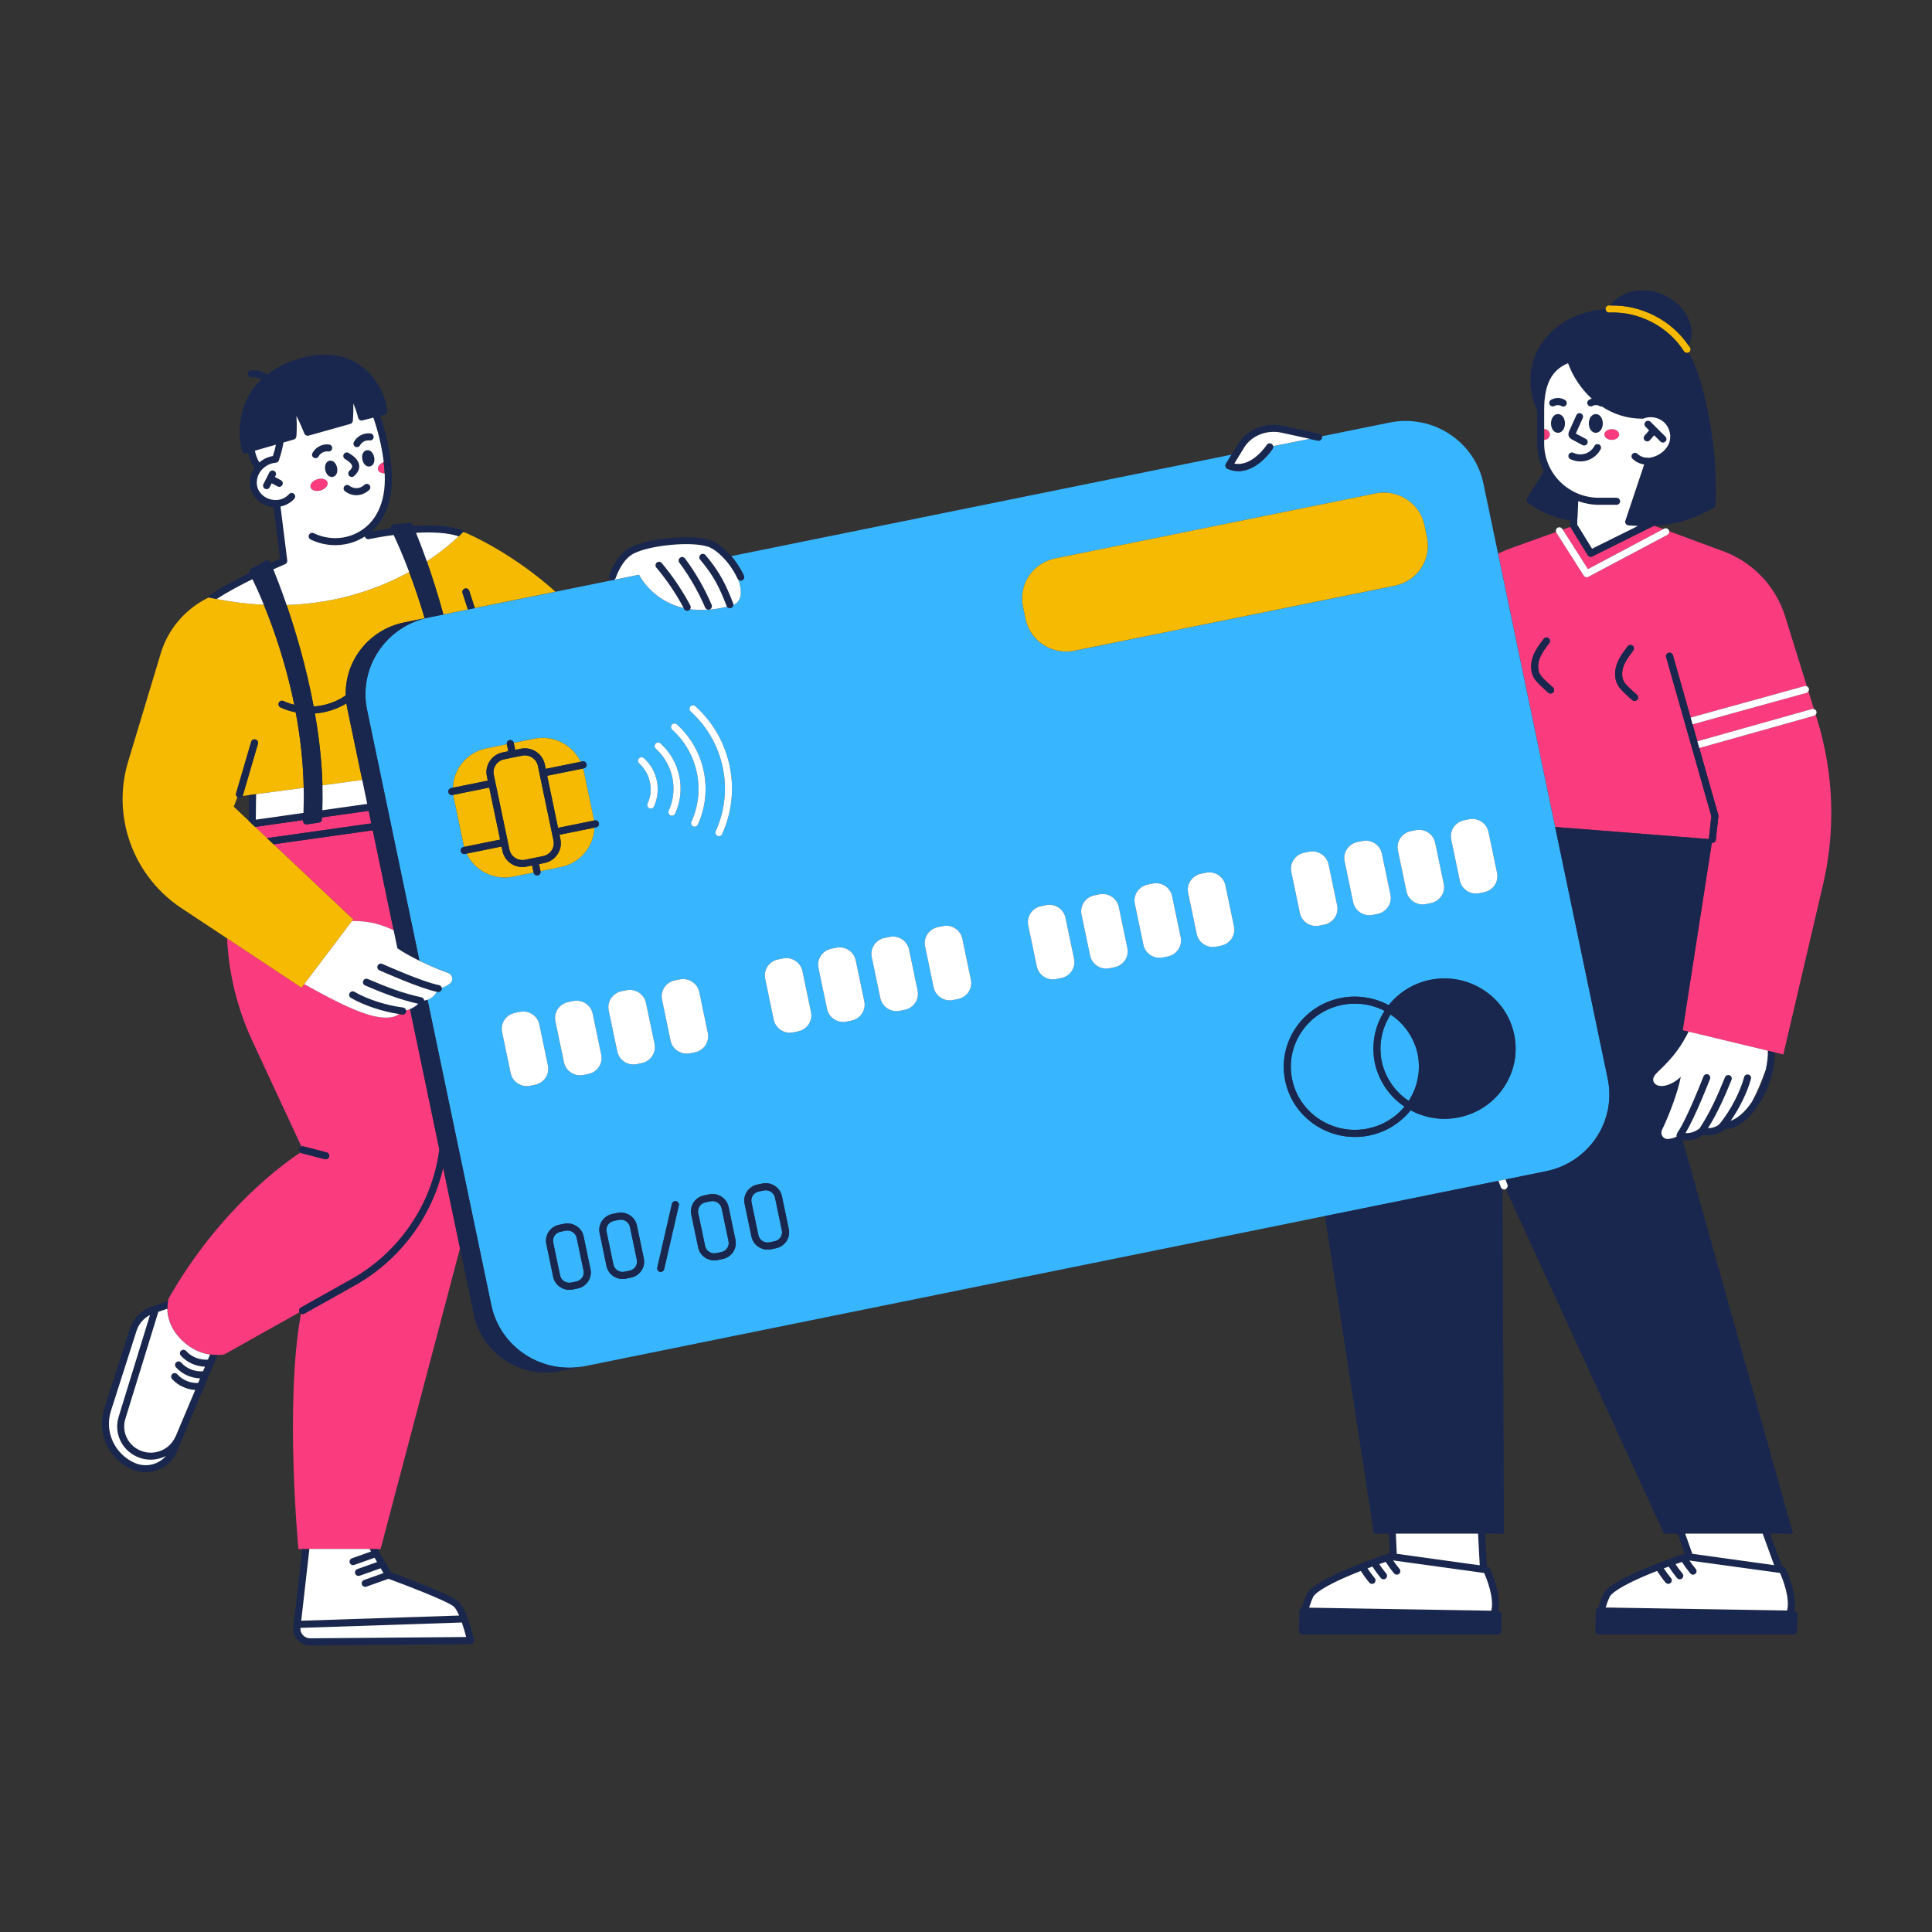 <svg xmlns="http://www.w3.org/2000/svg" xmlns:xlink="http://www.w3.org/1999/xlink" width="1024" zoomAndPan="magnify" viewBox="0 0 768 768" height="1024" preserveAspectRatio="xMidYMid meet" version="1.2"><rect x="0" y="0" width="768" height="768" fill="#333333" stroke="none"/><defs><clipPath id="8109f6f697"><path d="M 40 115 L 715 115 L 715 654.676 L 40 654.676 Z M 40 115 "/></clipPath></defs><g id="499c0464cc"><path style=" stroke:none;fill-rule:nonzero;fill:#fa3c7e;fill-opacity:1;" d="M 152.508 183.699 C 152.707 185.281 152.832 186.781 152.902 188.195 C 151.598 188.211 150.531 187.691 150.238 186.781 C 149.887 185.645 150.898 184.344 152.508 183.699 Z M 157.965 376.961 L 148.164 330.043 L 108.742 335.621 L 140.395 365.484 L 139.93 366.086 C 146.887 366.086 151.066 367.332 156.449 369.742 Z M 119.609 519.762 L 139.621 508.551 C 158.805 497.801 171.902 478.504 174.652 456.938 L 163 401.133 C 162.465 401.359 161.945 401.539 161.43 401.668 C 161.457 401.793 161.469 401.918 161.457 402.059 C 161.371 402.773 160.77 403.293 160.066 403.293 C 160.012 403.293 159.957 403.293 159.898 403.277 C 159.48 403.223 159.043 403.152 158.625 403.082 C 157.164 404.23 155.105 404.555 153.254 404.527 C 146.016 404.469 135.133 399.129 120.941 391.199 L 119.875 392.613 L 90.258 372.996 C 90.934 386.996 94.297 400.84 100.301 413.762 L 119.82 455.773 C 120.086 455.676 120.367 455.633 120.66 455.703 L 129.848 458.086 C 130.59 458.281 131.055 459.039 130.855 459.797 C 130.688 460.426 130.129 460.848 129.496 460.848 C 129.383 460.848 129.258 460.832 129.145 460.805 L 119.961 458.422 C 119.766 458.367 119.598 458.281 119.441 458.156 C 113.734 461.871 87.523 480.184 67.023 516.188 C 67.023 516.188 66.91 516.551 66.785 517.168 C 66.645 517.867 66.516 518.918 66.547 520.207 C 66.602 523.434 67.668 528.156 72.266 532.68 C 76.164 536.535 80.316 537.965 83.527 538.426 C 84.648 538.594 85.645 538.637 86.488 538.621 C 88.168 538.594 89.234 538.355 89.234 538.355 L 119.078 521.637 C 118.699 520.992 118.938 520.137 119.609 519.762 Z M 146.551 322.32 L 128.012 324.941 C 127.996 325.195 127.996 325.445 127.969 325.699 C 127.926 326.355 127.422 326.902 126.777 327 L 122.062 327.688 C 121.996 327.703 121.926 327.703 121.855 327.703 C 121.504 327.703 121.168 327.574 120.902 327.336 C 120.594 327.059 120.422 326.637 120.453 326.215 C 120.453 326.148 120.453 326.078 120.465 326.008 L 101.395 328.711 L 106.121 333.168 L 147.574 327.309 Z M 127.52 194.938 C 129.383 194.375 130.578 192.918 130.199 191.699 C 129.82 190.48 127.996 189.934 126.133 190.508 C 124.266 191.07 123.074 192.527 123.453 193.746 C 123.832 194.965 125.656 195.512 127.52 194.938 Z M 616.07 172.727 C 616.07 171.547 615.102 170.594 613.91 170.594 C 613.883 170.594 613.855 170.594 613.828 170.609 L 613.828 174.855 C 613.855 174.855 613.883 174.867 613.91 174.867 C 615.102 174.855 616.07 173.902 616.07 172.727 Z M 640.695 170.582 C 639.07 170.582 637.75 171.535 637.75 172.711 C 637.75 173.887 639.07 174.84 640.695 174.84 C 642.324 174.84 643.641 173.887 643.641 172.711 C 643.641 171.535 642.324 170.582 640.695 170.582 Z M 618.215 328.727 L 595.527 220.035 C 597.211 219.25 598.934 218.52 600.688 217.891 L 618.566 211.473 C 618.594 211.57 618.625 211.668 618.68 211.754 L 629.574 228.82 C 629.844 229.242 630.289 229.465 630.754 229.465 C 630.977 229.465 631.203 229.41 631.414 229.297 L 662.824 212.621 C 663.359 212.34 663.625 211.754 663.539 211.18 L 683.75 218.66 C 696.145 222.824 705.766 232.633 709.621 245.02 L 718.262 272.797 C 717.98 272.672 717.656 272.613 717.336 272.711 L 672.066 285.242 L 665.012 260.422 C 664.805 259.68 664.031 259.246 663.273 259.457 C 662.531 259.664 662.098 260.438 662.305 261.191 L 680.285 324.41 L 679.289 333.477 C 679.289 333.488 679.289 333.504 679.289 333.52 L 635.184 330.043 Z M 643.754 273.316 C 645.238 275.223 648.719 278.191 648.871 278.316 C 649.137 278.543 649.461 278.652 649.785 278.652 C 650.176 278.652 650.57 278.484 650.848 278.164 C 651.355 277.574 651.285 276.691 650.695 276.188 C 650.668 276.16 647.289 273.273 645.969 271.59 C 644.512 269.727 644.664 267.035 645.297 265.145 C 646.094 262.762 647.695 260.66 649.25 258.613 C 649.715 258 649.602 257.113 648.984 256.652 C 648.367 256.191 647.484 256.301 647.02 256.918 C 645.41 259.035 643.586 261.445 642.645 264.262 C 641.508 267.613 641.93 270.988 643.754 273.316 Z M 617.461 275.207 C 617.965 274.617 617.895 273.734 617.305 273.23 C 617.277 273.203 613.898 270.316 612.578 268.633 C 611.121 266.77 611.273 264.078 611.906 262.188 C 612.691 259.82 614.305 257.703 615.859 255.656 C 616.324 255.043 616.211 254.16 615.594 253.695 C 614.977 253.219 614.094 253.344 613.633 253.961 C 612.02 256.078 610.195 258.488 609.254 261.305 C 608.148 264.656 608.555 268.031 610.379 270.359 C 611.863 272.266 615.344 275.234 615.48 275.359 C 615.75 275.586 616.07 275.699 616.395 275.699 C 616.785 275.699 617.18 275.527 617.461 275.207 Z M 718.078 275.43 L 672.824 287.945 L 674.73 294.672 L 720.32 281.848 C 720.574 281.781 720.828 281.809 721.066 281.863 L 718.879 274.816 C 718.695 275.109 718.43 275.332 718.078 275.43 Z M 724.164 353.836 C 729.801 331.402 729.156 307.871 722.285 285.789 L 721.754 284.09 C 721.586 284.301 721.359 284.469 721.078 284.555 L 675.488 297.375 L 683.035 323.918 C 683.09 324.086 683.102 324.27 683.074 324.449 L 682.051 333.797 C 681.969 334.512 681.363 335.047 680.664 335.047 C 680.605 335.047 680.566 335.047 680.508 335.031 C 680.48 335.031 680.469 335.016 680.453 335.016 L 668.871 409.543 L 671.281 410.117 L 702.766 417.684 L 705.582 418.355 L 708.906 419.156 Z M 661.184 210.324 L 657.707 209.035 L 657.496 208.949 C 657.484 208.965 657.469 208.977 657.453 208.992 L 632.969 221.184 C 632.773 221.281 632.547 221.324 632.34 221.324 C 631.863 221.324 631.414 221.086 631.145 220.652 L 624.387 209.68 C 624.332 209.594 624.316 209.496 624.289 209.414 L 621.203 210.52 L 631.215 226.215 Z M 140.996 510.988 L 120.984 522.199 C 120.773 522.324 120.535 522.379 120.297 522.379 C 120.074 522.379 119.848 522.324 119.637 522.211 C 113.102 557.793 118.629 615.77 118.629 615.77 L 151.289 615.77 L 182.855 496.219 L 176.168 464.211 C 171.652 483.816 158.875 500.969 140.996 510.988 Z M 140.996 510.988 "/><path style=" stroke:none;fill-rule:nonzero;fill:#37b5ff;fill-opacity:1;" d="M 231.98 505.129 C 232.176 506.07 231.996 507.035 231.461 507.836 C 230.914 508.66 230.059 509.234 229.062 509.434 L 227.086 509.84 C 226.836 509.895 226.566 509.922 226.316 509.922 C 224.547 509.922 223.004 508.688 222.641 506.992 L 219.906 493.934 C 219.711 492.992 219.891 492.027 220.426 491.227 C 220.973 490.402 221.828 489.828 222.824 489.629 L 224.801 489.223 C 225.055 489.168 225.32 489.141 225.57 489.141 C 227.34 489.141 228.883 490.375 229.246 492.07 Z M 243.844 502.691 C 244.195 504.387 245.738 505.621 247.504 505.621 C 247.758 505.621 248.023 505.594 248.277 505.535 L 250.254 505.129 C 251.25 504.934 252.09 504.359 252.652 503.531 C 253.184 502.719 253.367 501.766 253.172 500.828 L 250.438 487.766 C 250.086 486.07 248.543 484.84 246.777 484.84 C 246.523 484.84 246.258 484.867 246.004 484.922 L 244.027 485.328 C 243.031 485.523 242.191 486.098 241.645 486.926 C 241.109 487.738 240.93 488.691 241.125 489.629 Z M 308.074 476.066 C 307.723 474.371 306.18 473.137 304.398 473.137 C 304.145 473.137 303.879 473.164 303.625 473.219 L 301.648 473.625 C 300.652 473.824 299.812 474.398 299.25 475.223 C 298.719 476.039 298.535 476.992 298.734 477.93 L 301.469 490.988 C 301.816 492.688 303.359 493.918 305.141 493.918 C 305.395 493.918 305.66 493.891 305.914 493.836 L 307.891 493.43 C 308.887 493.23 309.727 492.656 310.289 491.832 C 310.82 491.02 311.004 490.066 310.809 489.125 Z M 286.883 480.367 C 286.531 478.672 284.988 477.438 283.223 477.438 C 282.969 477.438 282.703 477.465 282.453 477.523 L 280.473 477.93 C 279.477 478.125 278.637 478.699 278.074 479.527 C 277.543 480.34 277.359 481.293 277.559 482.23 L 280.293 495.293 C 280.641 496.988 282.184 498.223 283.953 498.223 C 284.203 498.223 284.473 498.191 284.723 498.137 L 286.699 497.73 C 287.695 497.535 288.539 496.961 289.098 496.133 C 289.633 495.32 289.812 494.367 289.617 493.43 Z M 556.723 438.719 C 556.316 438.398 555.926 438.074 555.531 437.738 C 555.207 437.457 554.898 437.176 554.594 436.883 C 554.215 436.52 553.863 436.156 553.496 435.777 C 553.219 435.469 552.922 435.172 552.656 434.852 C 552.32 434.457 551.996 434.039 551.676 433.633 C 551.422 433.309 551.172 432.988 550.945 432.652 C 550.637 432.215 550.355 431.754 550.078 431.293 C 549.867 430.957 549.656 430.633 549.461 430.281 C 549.18 429.793 548.941 429.289 548.703 428.77 C 548.547 428.434 548.367 428.109 548.227 427.773 C 547.973 427.199 547.762 426.609 547.551 426.023 C 547.453 425.727 547.328 425.449 547.23 425.152 C 546.949 424.258 546.695 423.359 546.516 422.434 C 546.316 421.512 546.176 420.586 546.094 419.66 C 546.066 419.352 546.066 419.043 546.039 418.734 C 545.996 418.117 545.953 417.488 545.953 416.871 C 545.953 416.508 545.98 416.145 545.996 415.766 C 546.023 415.203 546.039 414.645 546.094 414.082 C 546.137 413.691 546.207 413.312 546.246 412.918 C 546.316 412.387 546.402 411.855 546.5 411.336 C 546.586 410.945 546.684 410.551 546.781 410.16 C 546.906 409.656 547.031 409.148 547.188 408.645 C 547.312 408.254 547.453 407.859 547.594 407.469 C 547.762 406.977 547.945 406.5 548.156 406.023 C 548.324 405.645 548.492 405.27 548.676 404.891 C 548.898 404.426 549.137 403.965 549.391 403.504 C 549.586 403.137 549.797 402.773 550.02 402.41 C 550.145 402.199 550.246 401.988 550.387 401.793 C 546.727 399.914 542.699 398.934 538.617 398.934 C 536.906 398.934 535.168 399.102 533.457 399.453 C 526.727 400.812 520.977 404.695 517.234 410.367 C 513.559 415.934 512.297 422.574 513.645 429.078 C 516.477 442.629 529.965 451.387 543.738 448.598 C 549.516 447.422 554.633 444.352 558.336 439.883 C 558.141 439.754 557.957 439.602 557.762 439.461 C 557.398 439.238 557.059 438.984 556.723 438.719 Z M 560.355 437.039 C 560.551 436.715 560.75 436.379 560.93 436.043 C 561.156 435.637 561.367 435.23 561.562 434.809 C 561.73 434.473 561.883 434.121 562.039 433.773 C 562.223 433.352 562.391 432.918 562.543 432.484 C 562.668 432.133 562.797 431.781 562.906 431.418 C 563.047 430.969 563.16 430.52 563.273 430.074 C 563.355 429.723 563.453 429.359 563.523 428.992 C 563.625 428.531 563.691 428.055 563.762 427.578 C 563.82 427.227 563.875 426.879 563.918 426.527 C 563.973 426.023 563.988 425.531 564 425.027 C 564.016 424.691 564.043 424.367 564.043 424.031 C 564.043 423.473 564 422.91 563.961 422.352 C 563.945 422.07 563.945 421.789 563.918 421.523 C 563.832 420.684 563.707 419.855 563.539 419.016 C 563.371 418.188 563.145 417.363 562.895 416.562 C 562.809 416.297 562.699 416.031 562.598 415.766 C 562.418 415.23 562.223 414.715 561.996 414.207 C 561.855 413.902 561.703 413.605 561.547 413.297 C 561.324 412.848 561.113 412.387 560.859 411.953 C 560.68 411.645 560.48 411.336 560.301 411.043 C 560.047 410.637 559.793 410.23 559.516 409.836 C 559.305 409.527 559.066 409.246 558.84 408.953 C 558.562 408.574 558.266 408.211 557.957 407.848 C 557.719 407.566 557.453 407.285 557.199 407.02 C 556.879 406.684 556.555 406.348 556.219 406.023 C 555.938 405.758 555.656 405.52 555.379 405.27 C 555.027 404.961 554.66 404.664 554.285 404.371 C 553.988 404.133 553.68 403.91 553.359 403.699 C 553.176 403.574 552.98 403.445 552.781 403.32 C 552.656 403.504 552.531 403.699 552.418 403.879 C 552.223 404.203 552.027 404.539 551.844 404.863 C 551.617 405.27 551.41 405.688 551.211 406.094 C 551.043 406.43 550.891 406.781 550.734 407.133 C 550.555 407.551 550.387 407.988 550.23 408.422 C 550.105 408.773 549.977 409.121 549.867 409.484 C 549.727 409.934 549.613 410.383 549.5 410.844 C 549.418 411.195 549.32 411.559 549.25 411.91 C 549.152 412.371 549.082 412.848 549.012 413.324 C 548.953 413.676 548.898 414.027 548.855 414.379 C 548.801 414.883 548.785 415.387 548.773 415.875 C 548.758 416.211 548.73 416.535 548.73 416.871 C 548.73 417.434 548.773 417.992 548.812 418.555 C 548.828 418.832 548.828 419.113 548.855 419.379 C 548.941 420.219 549.066 421.047 549.234 421.887 C 549.402 422.715 549.629 423.543 549.879 424.34 C 549.965 424.621 550.078 424.875 550.176 425.152 C 550.355 425.672 550.555 426.203 550.762 426.711 C 550.902 427.016 551.059 427.312 551.211 427.621 C 551.438 428.07 551.648 428.531 551.898 428.965 C 552.066 429.273 552.277 429.566 552.461 429.875 C 552.711 430.281 552.965 430.703 553.246 431.094 C 553.457 431.391 553.68 431.684 553.906 431.977 C 554.199 432.355 554.48 432.723 554.789 433.086 C 555.027 433.367 555.293 433.633 555.547 433.91 C 555.867 434.25 556.191 434.598 556.543 434.922 C 556.809 435.172 557.102 435.426 557.383 435.68 C 557.734 435.984 558.098 436.293 558.477 436.574 C 558.77 436.812 559.078 437.035 559.387 437.246 C 559.57 437.375 559.766 437.5 559.961 437.625 C 560.102 437.414 560.23 437.234 560.355 437.039 Z M 526.754 483.379 L 232.625 543.035 C 215.531 546.5 198.828 535.652 195.309 518.809 L 169.953 397.391 C 171.512 396.848 172.719 395.766 173.586 394.227 C 173.715 394.254 173.852 394.281 173.965 394.297 C 174.051 394.309 174.133 394.324 174.219 394.324 C 174.891 394.324 175.48 393.848 175.594 393.176 C 175.621 392.992 175.621 392.809 175.578 392.641 C 176.785 392.293 177.961 391.676 178.945 390.836 C 180.359 389.645 179.883 387.371 178.129 386.758 C 174.512 385.465 170.418 383.715 166.715 381.906 L 145.906 282.215 C 142.383 265.371 153.395 248.902 170.473 245.441 L 176.238 244.277 L 185.969 242.301 L 188.73 241.742 L 220.789 235.238 L 243.395 230.656 L 243.438 230.645 C 243.664 230.645 243.887 230.617 244.098 230.516 L 254.039 228.5 C 254.039 228.5 258.934 238.785 271.781 241.742 C 271.836 241.84 271.891 241.938 271.949 242.035 C 272.199 242.512 272.691 242.777 273.184 242.777 C 273.406 242.777 273.629 242.723 273.84 242.609 C 274.039 242.512 274.176 242.359 274.305 242.191 C 278.453 242.777 283.32 242.598 289.016 241.195 C 289.281 241.547 289.688 241.758 290.121 241.758 C 290.289 241.758 290.457 241.727 290.629 241.656 C 291.133 241.461 291.453 241 291.496 240.496 C 294.961 239.121 295.059 234.961 293.488 230.434 C 293.742 230.672 294.078 230.812 294.426 230.812 C 294.625 230.812 294.82 230.77 295.016 230.684 C 295.719 230.363 296.027 229.523 295.703 228.82 C 294.328 225.863 292.562 223.242 290.684 221.07 L 489.566 180.727 L 487.32 184.371 C 487.109 184.719 487.055 185.141 487.18 185.531 C 487.309 185.926 487.602 186.234 487.965 186.402 C 489.465 187.031 490.926 187.301 492.301 187.301 C 500.055 187.301 505.637 178.836 505.902 178.414 C 506.113 178.094 506.168 177.727 506.098 177.379 L 520.641 174.477 L 523.809 175.164 C 524.566 175.332 525.312 174.855 525.48 174.098 C 525.535 173.875 525.508 173.648 525.449 173.438 L 552.363 167.973 C 569.457 164.512 586.16 175.359 589.68 192.203 L 595.5 220.062 L 618.188 328.754 L 639.082 428.812 C 642.605 445.656 631.594 462.121 614.516 465.582 Z M 601.895 411.211 C 598.754 396.145 583.762 386.418 568.504 389.516 C 561.953 390.848 556.164 394.406 552.039 399.566 C 546.191 396.441 539.445 395.418 532.898 396.746 C 525.438 398.262 519.043 402.562 514.891 408.871 C 510.809 415.062 509.395 422.465 510.91 429.695 C 513.656 442.867 525.465 451.961 538.59 451.961 C 540.469 451.961 542.379 451.781 544.297 451.387 C 550.848 450.055 556.625 446.496 560.75 441.352 C 564.914 443.582 569.512 444.746 574.195 444.746 C 576.105 444.746 578.012 444.547 579.906 444.172 C 587.363 442.656 593.758 438.355 597.91 432.047 C 601.992 425.84 603.406 418.453 601.895 411.211 Z M 513.305 346.621 L 516.715 362.934 C 517.445 366.422 520.906 368.68 524.457 367.965 L 526.434 367.559 C 529.98 366.844 532.266 363.422 531.539 359.918 L 528.129 343.609 C 527.398 340.117 523.938 337.863 520.387 338.578 L 518.41 338.984 C 514.863 339.711 512.578 343.133 513.305 346.621 Z M 570.508 335.016 C 569.781 331.527 566.316 329.273 562.77 329.988 L 560.789 330.395 C 557.242 331.109 554.957 334.527 555.688 338.031 L 559.094 354.344 C 559.824 357.832 563.285 360.09 566.836 359.375 L 568.812 358.969 C 572.359 358.254 574.645 354.832 573.918 351.328 Z M 580.281 350.039 C 581.012 353.531 584.477 355.785 588.023 355.07 L 590 354.664 C 593.551 353.949 595.836 350.531 595.105 347.027 L 591.699 330.715 C 590.969 327.227 587.504 324.969 583.957 325.684 L 581.98 326.09 C 578.434 326.805 576.145 330.227 576.875 333.727 Z M 549.32 339.32 C 548.59 335.832 545.125 333.574 541.578 334.289 L 539.602 334.695 C 536.055 335.41 533.766 338.828 534.496 342.332 L 537.902 358.645 C 538.633 362.133 542.098 364.391 545.645 363.676 L 547.621 363.27 C 551.172 362.555 553.457 359.137 552.727 355.633 Z M 419.461 221.996 C 410.555 223.805 404.836 232.383 406.656 241.152 L 407.68 246.059 C 409.52 254.832 418.215 260.477 427.117 258.672 L 554.465 232.844 C 563.371 231.035 569.094 222.461 567.27 213.688 L 566.246 208.781 C 564.41 200.008 555.715 194.363 546.809 196.168 Z M 490.531 368.242 L 487.125 351.934 C 486.395 348.441 482.934 346.188 479.383 346.902 L 477.406 347.309 C 473.859 348.023 471.574 351.441 472.301 354.945 L 475.711 371.258 C 476.438 374.746 479.902 377.004 483.449 376.289 L 485.43 375.883 C 488.977 375.152 491.262 371.734 490.531 368.242 Z M 469.344 372.547 L 465.934 356.234 C 465.207 352.746 461.742 350.488 458.195 351.203 L 456.219 351.609 C 452.668 352.324 450.383 355.742 451.113 359.246 L 454.52 375.559 C 455.25 379.047 458.715 381.305 462.262 380.59 L 464.238 380.184 C 467.785 379.453 470.07 376.035 469.344 372.547 Z M 448.152 376.836 L 444.746 360.523 C 444.016 357.031 440.551 354.777 437.004 355.492 L 435.027 355.898 C 431.48 356.613 429.195 360.031 429.922 363.535 L 433.332 379.848 C 434.059 383.336 437.523 385.594 441.07 384.879 L 443.047 384.473 C 446.598 383.758 448.883 380.336 448.152 376.836 Z M 426.965 381.137 L 423.555 364.824 C 422.828 361.336 419.363 359.078 415.816 359.793 L 413.836 360.199 C 410.289 360.914 408.004 364.336 408.734 367.836 L 412.141 384.148 C 412.871 387.641 416.332 389.895 419.883 389.18 L 421.859 388.773 C 425.406 388.047 427.691 384.641 426.965 381.137 Z M 385.961 389.461 L 382.551 373.148 C 381.82 369.66 378.359 367.402 374.809 368.117 L 372.832 368.523 C 369.285 369.238 367 372.66 367.727 376.16 L 371.137 392.473 C 371.867 395.965 375.328 398.219 378.879 397.504 L 380.855 397.098 C 384.402 396.371 386.688 392.949 385.961 389.461 Z M 364.77 393.75 L 361.363 377.438 C 360.633 373.949 357.168 371.691 353.621 372.406 L 351.645 372.812 C 348.094 373.527 345.809 376.945 346.539 380.449 L 349.945 396.762 C 350.676 400.25 354.141 402.508 357.688 401.793 L 359.664 401.387 C 363.211 400.672 365.5 397.254 364.77 393.75 Z M 343.578 398.051 L 340.172 381.738 C 339.441 378.25 335.98 375.992 332.43 376.707 L 330.453 377.113 C 326.906 377.828 324.621 381.25 325.348 384.754 L 328.758 401.062 C 329.484 404.555 332.949 406.809 336.496 406.094 L 338.477 405.688 C 342.023 404.961 344.309 401.555 343.578 398.051 Z M 315.309 410.383 L 317.285 409.977 C 320.832 409.262 323.121 405.844 322.391 402.34 L 318.984 386.027 C 318.254 382.539 314.789 380.281 311.242 380.996 L 309.266 381.402 C 305.715 382.117 303.43 385.535 304.16 389.039 L 307.566 405.352 C 308.297 408.855 311.762 411.098 315.309 410.383 Z M 313.543 488.566 L 310.809 475.504 C 310.176 472.449 307.441 470.348 304.398 470.348 C 303.965 470.348 303.516 470.391 303.066 470.488 L 301.09 470.895 C 297.539 471.609 295.254 475.027 295.984 478.531 L 298.719 491.594 C 299.363 494.648 302.086 496.75 305.129 496.75 C 305.562 496.75 306.012 496.707 306.461 496.609 L 308.438 496.203 C 312 495.473 314.27 492.055 313.543 488.566 Z M 289.633 479.793 C 288.988 476.738 286.266 474.637 283.223 474.637 C 282.789 474.637 282.34 474.68 281.891 474.777 L 279.914 475.184 C 276.363 475.898 274.078 479.316 274.809 482.805 L 277.543 495.867 C 278.176 498.922 280.91 501.023 283.953 501.023 C 284.387 501.023 284.836 500.98 285.285 500.883 L 287.262 500.477 C 290.809 499.762 293.094 496.344 292.367 492.855 Z M 274.305 418.707 L 276.281 418.301 C 279.828 417.586 282.113 414.168 281.387 410.664 L 277.977 394.352 C 277.25 390.863 273.785 388.605 270.238 389.32 L 268.258 389.727 C 264.711 390.441 262.426 393.859 263.156 397.363 L 266.562 413.676 C 267.293 417.164 270.754 419.422 274.305 418.707 Z M 268.793 477.496 C 268.035 477.328 267.293 477.789 267.109 478.547 L 261.277 503.883 C 261.109 504.641 261.57 505.395 262.328 505.562 C 262.441 505.594 262.539 505.605 262.648 505.605 C 263.297 505.605 263.871 505.172 264.012 504.512 L 269.844 479.176 C 270.012 478.418 269.551 477.664 268.793 477.496 Z M 274.57 282.832 C 281.105 288.773 285.523 296.465 287.305 305.055 C 289.098 313.648 288.133 322.418 284.5 330.422 C 284.176 331.121 284.5 331.961 285.199 332.27 C 285.383 332.355 285.578 332.398 285.773 332.398 C 286.309 332.398 286.812 332.09 287.051 331.57 C 290.922 323.023 291.961 313.648 290.039 304.469 C 288.117 295.289 283.418 287.09 276.434 280.742 C 275.859 280.223 274.977 280.266 274.457 280.84 C 273.953 281.43 273.996 282.312 274.57 282.832 Z M 267.223 290.047 C 272.258 294.617 275.637 300.531 277.023 307.145 C 278.398 313.746 277.656 320.5 274.863 326.652 C 274.543 327.352 274.863 328.191 275.566 328.5 C 275.75 328.586 275.945 328.629 276.141 328.629 C 276.672 328.629 277.18 328.32 277.418 327.801 C 280.445 321.102 281.258 313.758 279.758 306.57 C 278.258 299.379 274.57 292.949 269.102 287.973 C 268.527 287.453 267.641 287.496 267.125 288.07 C 266.605 288.645 266.648 289.527 267.223 290.047 Z M 260.672 297.602 C 264.066 300.684 266.34 304.664 267.277 309.121 C 268.203 313.578 267.711 318.117 265.832 322.266 C 265.512 322.965 265.832 323.805 266.535 324.113 C 266.719 324.199 266.914 324.242 267.109 324.242 C 267.641 324.242 268.148 323.934 268.387 323.414 C 270.516 318.719 271.078 313.578 270.027 308.547 C 268.977 303.516 266.395 299.004 262.566 295.527 C 261.992 295.008 261.109 295.051 260.59 295.625 C 260.055 296.199 260.098 297.082 260.672 297.602 Z M 253.984 301.484 C 253.465 302.059 253.508 302.941 254.082 303.457 C 256.285 305.461 257.758 308.043 258.359 310.93 C 258.961 313.816 258.641 316.758 257.418 319.449 C 257.098 320.148 257.418 320.988 258.121 321.297 C 258.305 321.383 258.5 321.426 258.695 321.426 C 259.227 321.426 259.734 321.117 259.973 320.598 C 261.43 317.359 261.824 313.816 261.109 310.352 C 260.379 306.879 258.613 303.781 255.961 301.383 C 255.398 300.867 254.504 300.906 253.984 301.484 Z M 241.965 401.668 L 245.375 417.977 C 246.102 421.469 249.566 423.723 253.113 423.008 L 255.09 422.602 C 258.641 421.887 260.926 418.469 260.195 414.965 L 256.789 398.652 C 256.059 395.164 252.594 392.906 249.047 393.621 L 247.07 394.027 C 243.523 394.758 241.234 398.176 241.965 401.668 Z M 238.363 490.191 L 241.098 503.25 C 241.727 506.309 244.461 508.41 247.504 508.41 C 247.941 508.41 248.387 508.367 248.836 508.27 L 250.812 507.863 C 254.363 507.148 256.648 503.727 255.918 500.227 L 253.184 487.164 C 252.539 484.109 249.82 482.008 246.777 482.008 C 246.34 482.008 245.891 482.051 245.441 482.148 L 243.465 482.555 C 239.918 483.281 237.633 486.703 238.363 490.191 Z M 239.008 419.27 L 235.598 402.957 C 234.871 399.465 231.406 397.211 227.859 397.926 L 225.879 398.332 C 222.332 399.047 220.047 402.465 220.777 405.969 L 224.184 422.281 C 224.914 425.77 228.375 428.027 231.926 427.312 L 233.902 426.906 C 237.449 426.176 239.734 422.758 239.008 419.27 Z M 203.977 348.484 L 212.094 346.832 L 212.109 346.887 C 212.25 347.547 212.824 348.008 213.484 348.008 C 213.582 348.008 213.68 347.992 213.777 347.98 C 214.535 347.824 215.027 347.082 214.859 346.328 L 214.844 346.285 L 222.965 344.629 C 230.691 343.062 236.047 336.461 236.273 329.004 L 236.961 328.867 C 237.715 328.711 238.207 327.969 238.055 327.211 C 237.898 326.453 237.156 325.965 236.398 326.117 L 236.105 326.176 C 236.062 325.84 236.02 325.516 235.949 325.18 L 232.035 306.457 C 231.965 306.121 231.867 305.812 231.785 305.477 L 232.066 305.422 C 232.82 305.266 233.312 304.523 233.16 303.766 C 233.004 303.012 232.262 302.52 231.504 302.672 L 230.805 302.812 C 227.605 296.059 220.047 292.078 212.32 293.648 L 204.199 295.301 L 204.199 295.289 C 204.047 294.531 203.301 294.055 202.547 294.211 C 201.789 294.363 201.312 295.105 201.465 295.863 L 193.332 297.516 C 185.605 299.086 180.246 305.688 180.023 313.141 L 179.336 313.281 C 178.578 313.438 178.09 314.18 178.242 314.938 C 178.383 315.594 178.957 316.059 179.617 316.059 C 179.715 316.059 179.801 316.043 179.898 316.027 L 180.191 315.973 C 180.234 316.309 180.277 316.633 180.348 316.969 L 184.258 335.691 C 184.328 336.027 184.426 336.336 184.512 336.672 L 184.23 336.727 C 183.473 336.883 182.984 337.625 183.137 338.379 C 183.277 339.039 183.852 339.5 184.512 339.5 C 184.609 339.5 184.695 339.488 184.793 339.473 L 185.492 339.332 C 188.691 346.074 196.25 350.055 203.977 348.484 Z M 217.816 423.57 L 214.41 407.258 C 213.68 403.77 210.215 401.512 206.668 402.227 L 204.691 402.633 C 201.145 403.348 198.855 406.766 199.586 410.27 L 202.992 426.582 C 203.723 430.074 207.188 432.328 210.734 431.613 L 212.711 431.207 C 216.262 430.48 218.547 427.059 217.816 423.57 Z M 229.625 512.18 C 233.172 511.465 235.457 508.043 234.73 504.543 L 231.996 491.48 C 231.352 488.426 228.629 486.324 225.586 486.324 C 225.152 486.324 224.703 486.367 224.254 486.465 L 222.277 486.871 C 218.727 487.586 216.441 491.004 217.172 494.508 L 219.906 507.566 C 220.551 510.625 223.273 512.727 226.316 512.727 C 226.75 512.727 227.199 512.684 227.648 512.586 Z M 229.625 512.18 "/><path style=" stroke:none;fill-rule:nonzero;fill:#f5ba01;fill-opacity:1;" d="M 138.008 281.402 L 143.996 310.074 L 128.191 312.188 C 127.926 302.477 126.789 292.82 125.176 283.613 C 129.609 283.277 133.969 281.918 137.73 279.605 C 137.812 280.195 137.883 280.797 138.008 281.402 Z M 162.648 227.363 C 150.926 233.797 134.559 239.863 113.945 240.496 C 117.48 250.824 121.742 265.047 124.688 280.84 C 129.258 280.547 133.73 279.047 137.449 276.426 C 137.043 262.719 146.621 250.277 160.727 247.418 L 168.82 245.777 C 166.77 238.77 164.625 232.562 162.648 227.363 Z M 120.941 391.211 L 139.945 366.086 L 140.406 365.484 L 108.758 335.621 L 106.148 333.152 L 101.422 328.695 L 98.871 326.285 L 92.922 320.668 L 94.367 316.855 C 93.918 316.52 93.707 315.93 93.863 315.355 L 99.836 294.91 C 100.047 294.168 100.832 293.746 101.574 293.957 C 102.32 294.168 102.738 294.953 102.531 295.695 L 96.555 316.141 C 96.527 316.238 96.473 316.324 96.414 316.422 L 99.008 316.07 L 101.812 315.691 L 120.73 313.172 C 120.523 302.633 119.316 292.516 117.547 283.152 C 115.461 282.746 113.426 282.102 111.504 281.203 C 110.805 280.883 110.496 280.043 110.832 279.34 C 111.152 278.641 111.996 278.332 112.695 278.668 C 114.07 279.312 115.516 279.789 116.988 280.152 C 113.637 263.645 108.699 249.703 104.887 240.398 C 98.941 240.117 92.684 239.387 86.121 238.098 C 85.113 237.902 84.09 237.691 83.051 237.453 C 82.965 237.496 82.883 237.539 82.797 237.582 C 73.668 242.051 66.824 250.051 63.91 259.695 L 50.938 302.742 C 44.43 324.34 52.676 347.602 71.398 360.523 L 90.23 372.996 L 119.848 392.613 Z M 182.336 213.195 C 180.121 215.328 175.859 219.082 169.66 223.145 C 171.695 228.891 174.023 236.094 176.25 244.25 L 185.984 242.273 L 183.867 235.73 C 183.629 234.988 184.035 234.203 184.762 233.965 C 185.508 233.727 186.293 234.133 186.531 234.863 L 188.746 241.699 L 220.805 235.199 C 204.074 220.289 188.113 213.07 184.762 211.641 C 184.344 211.457 184.105 211.375 184.105 211.375 C 184.105 211.375 183.516 212.062 182.336 213.195 Z M 639.688 124.25 C 651.465 123.719 663.133 129.773 669.402 139.652 C 669.668 140.074 670.117 140.297 670.594 140.297 C 670.82 140.297 671.043 140.227 671.254 140.113 C 671.281 140.102 671.309 140.086 671.336 140.074 C 671.996 139.652 672.18 138.797 671.773 138.141 C 671.617 137.902 671.449 137.676 671.297 137.438 C 664.496 127.293 652.406 121.07 640.094 121.434 C 639.91 121.434 639.742 121.434 639.559 121.434 C 638.805 121.461 638.242 122.094 638.227 122.836 C 638.227 122.863 638.215 122.879 638.215 122.906 C 638.27 123.676 638.914 124.266 639.688 124.25 Z M 207.004 297.645 C 211.379 296.762 215.656 299.547 216.555 303.863 L 216.934 305.645 L 230.816 302.828 C 227.621 296.074 220.062 292.094 212.332 293.664 L 204.215 295.316 L 204.805 298.105 Z M 202.504 337.707 C 203.094 340.512 205.883 342.332 208.758 341.758 L 215.922 340.301 C 217.324 340.02 218.52 339.207 219.289 338.031 C 220.047 336.883 220.312 335.508 220.031 334.164 L 213.82 304.426 C 213.23 301.621 210.426 299.801 207.566 300.375 L 200.398 301.832 C 198.996 302.113 197.805 302.926 197.035 304.102 C 196.277 305.254 196.012 306.625 196.289 307.973 Z M 194.48 313.059 L 180.191 315.957 C 180.234 316.297 180.277 316.617 180.348 316.953 L 184.258 335.676 C 184.328 336.012 184.426 336.32 184.512 336.656 L 198.801 333.758 Z M 203.977 348.484 L 212.094 346.832 L 211.508 344.043 L 209.289 344.492 C 208.742 344.602 208.195 344.66 207.664 344.66 C 203.906 344.66 200.527 342.051 199.742 338.281 L 199.363 336.504 L 185.48 339.32 C 188.691 346.074 196.25 350.055 203.977 348.484 Z M 221.828 329.09 L 236.117 326.188 C 236.074 325.852 236.035 325.531 235.965 325.195 L 232.051 306.473 C 231.98 306.137 231.883 305.828 231.797 305.492 L 217.508 308.391 Z M 193.543 308.547 C 193.109 306.473 193.516 304.34 194.691 302.562 C 195.883 300.754 197.707 299.52 199.852 299.086 L 202.055 298.637 L 201.48 295.863 C 201.48 295.863 201.48 295.863 201.48 295.848 L 193.348 297.504 C 185.617 299.07 180.262 305.672 180.039 313.129 L 193.922 310.312 Z M 222.766 333.602 C 223.203 335.676 222.797 337.805 221.617 339.586 C 220.426 341.395 218.602 342.625 216.457 343.062 L 214.254 343.508 L 214.844 346.297 L 222.965 344.645 C 230.691 343.074 236.047 336.477 236.273 329.02 L 222.387 331.836 Z M 406.656 241.141 L 407.68 246.043 C 409.52 254.816 418.215 260.465 427.117 258.656 L 554.465 232.828 C 563.371 231.023 569.094 222.445 567.27 213.672 L 566.246 208.77 C 564.41 199.996 555.715 194.348 546.809 196.156 L 419.461 221.984 C 410.555 223.789 404.82 232.367 406.656 241.141 Z M 406.656 241.141 "/><g clip-rule="nonzero" clip-path="url(#8109f6f697)"><path style=" stroke:none;fill-rule:nonzero;fill:#19274f;fill-opacity:1;" d="M 86.121 238.113 C 90.414 235.34 95.629 232.562 100.355 230.238 C 101.379 232.34 102.992 235.801 104.887 240.41 C 108.715 249.715 113.637 263.66 116.988 280.168 C 115.516 279.805 114.07 279.312 112.695 278.684 C 111.996 278.359 111.152 278.652 110.832 279.355 C 110.508 280.055 110.805 280.895 111.504 281.219 C 113.426 282.117 115.473 282.762 117.547 283.168 C 119.301 292.527 120.508 302.645 120.73 313.184 C 120.801 316.477 120.762 319.797 120.621 323.16 L 101.688 325.84 L 101.812 315.707 L 99.008 316.086 L 98.883 326.285 C 98.871 326.285 98.871 326.285 98.855 326.301 L 101.406 328.711 L 120.48 326.008 C 120.48 326.078 120.48 326.148 120.465 326.219 C 120.438 326.637 120.605 327.043 120.914 327.34 C 121.18 327.574 121.516 327.703 121.867 327.703 C 121.938 327.703 122.008 327.703 122.078 327.688 L 126.789 327 C 127.449 326.902 127.941 326.355 127.98 325.699 C 127.996 325.445 127.996 325.195 128.023 324.941 L 146.562 322.32 L 147.602 327.309 L 106.148 333.168 L 108.758 335.633 L 148.176 330.055 L 157.98 376.973 C 160.027 378.402 163.211 380.184 166.742 381.906 L 145.934 282.215 C 142.414 265.371 153.422 248.902 170.5 245.441 L 176.266 244.277 C 174.035 236.121 171.695 228.918 169.676 223.176 C 167.906 218.184 166.395 214.316 165.398 211.836 C 171.426 211.488 177.738 211.684 182.367 213.223 C 183.543 212.09 184.145 211.43 184.145 211.43 C 184.145 211.43 184.387 211.527 184.805 211.695 C 184.68 211.305 184.398 210.969 183.977 210.812 C 178.621 208.824 171.148 208.641 164.262 209.09 C 164.176 208.906 164.121 208.781 164.121 208.754 C 163.883 208.207 163.32 207.887 162.734 207.926 L 156.562 208.402 C 156.098 208.445 155.68 208.711 155.441 209.117 C 155.285 209.398 155.242 209.707 155.285 210.016 C 152.02 210.465 149.34 210.953 147.727 211.277 C 148.133 210.926 148.512 210.547 148.891 210.168 C 152.102 206.82 154.305 202.266 155.242 197.012 C 155.973 192.891 155.973 188.352 155.242 182.715 C 154.488 176.816 153.113 170.988 151.176 165.34 L 152.902 164.891 C 153.574 164.723 154.023 164.078 153.941 163.379 C 152.918 154.172 146.66 145.848 138.387 142.652 C 133.746 140.859 128.277 140.562 122.148 141.781 C 116.09 142.988 110.648 145.453 106.246 148.859 C 104.367 147.625 102.109 147.039 99.852 147.219 C 99.078 147.289 98.504 147.961 98.574 148.734 C 98.633 149.504 99.305 150.078 100.09 150.008 C 101.406 149.895 102.77 150.191 103.973 150.793 C 102.965 151.73 102.012 152.715 101.156 153.777 C 95.965 160.195 93.988 170.16 96.121 179.156 C 96.203 179.535 96.445 179.844 96.781 180.039 C 96.992 180.164 97.242 180.234 97.48 180.234 C 97.605 180.234 97.746 180.223 97.875 180.18 L 98.645 179.957 C 99.066 182.059 99.863 184.074 101.043 185.883 C 101.07 185.926 101.113 185.969 101.156 186.008 C 100.48 186.977 99.949 188.043 99.656 189.191 C 98.477 193.703 100.344 198.062 104.395 200.277 C 105.781 201.031 107.254 201.438 108.742 201.551 L 111.324 222.152 C 110.508 222.5 109.203 223.062 107.605 223.777 C 107.551 223.652 107.523 223.582 107.508 223.566 C 107.355 223.203 107.047 222.938 106.668 222.809 C 106.301 222.684 105.883 222.727 105.543 222.906 L 99.766 226.09 C 99.164 226.426 98.941 227.113 99.137 227.742 C 93.918 230.309 88.059 233.445 83.402 236.586 C 83.035 236.836 82.84 237.23 82.812 237.637 C 82.898 237.594 82.98 237.551 83.066 237.512 C 84.074 237.691 85.098 237.918 86.121 238.113 Z M 143.996 310.059 L 145.973 319.559 L 128.152 322.082 C 128.277 318.789 128.289 315.48 128.191 312.176 C 127.926 302.465 126.789 292.809 125.176 283.602 C 129.609 283.266 133.969 281.906 137.73 279.594 C 137.812 280.195 137.883 280.785 138.008 281.387 Z M 160.715 247.418 C 146.621 250.277 137.027 262.719 137.434 276.426 C 133.719 279.047 129.246 280.547 124.672 280.84 C 121.727 265.047 117.48 250.824 113.93 240.496 C 111.73 234.078 109.809 229.188 108.645 226.328 C 111.449 225.066 113.273 224.309 113.328 224.281 C 113.918 224.043 114.254 223.441 114.184 222.809 L 111.492 201.355 C 113.551 200.949 115.473 199.91 116.961 198.301 C 117.48 197.727 117.449 196.844 116.875 196.324 C 116.301 195.805 115.418 195.832 114.898 196.406 C 112.191 199.352 108.32 199.211 105.699 197.781 C 103.398 196.52 101.297 193.789 102.332 189.863 C 103.16 186.695 106.23 184.203 109.625 183.949 C 110.188 183.906 110.676 183.527 110.844 182.996 C 111.785 180.152 112.348 177.992 112.656 175.906 L 116.793 174.715 C 117.352 174.559 117.746 174.07 117.801 173.496 C 117.816 173.301 118.125 169.938 117.828 165.352 C 119.148 167.945 120.395 170.848 120.969 172.332 C 121.238 173.004 121.965 173.355 122.652 173.172 L 139.23 168.52 C 139.789 168.367 140.195 167.875 140.254 167.289 C 140.266 167.105 140.52 164.191 140.434 160.379 C 141.727 163.348 142.355 166.039 142.371 166.082 C 142.453 166.445 142.691 166.77 143.016 166.965 C 143.34 167.16 143.73 167.219 144.094 167.121 L 148.402 166.012 C 150.309 171.547 151.684 177.238 152.438 183.039 C 152.469 183.262 152.48 183.473 152.508 183.684 C 152.707 185.266 152.832 186.766 152.902 188.184 C 153.043 191.25 152.902 193.969 152.453 196.477 C 151.613 201.188 149.676 205.238 146.844 208.18 C 144.109 211.023 140.406 212.973 136.438 213.645 C 132.484 214.316 128.32 213.715 124.715 211.949 C 124.012 211.613 123.172 211.895 122.836 212.594 C 122.5 213.293 122.781 214.137 123.48 214.473 C 126.512 215.941 129.891 216.715 133.254 216.715 C 134.477 216.715 135.695 216.617 136.902 216.406 C 139.789 215.914 142.551 214.852 144.98 213.293 L 145.176 213.645 C 145.426 214.078 145.891 214.344 146.383 214.344 C 146.48 214.344 146.578 214.332 146.676 214.316 C 146.773 214.289 150.855 213.422 156.465 212.676 C 157.738 215.395 160.027 220.496 162.633 227.363 C 164.613 232.562 166.758 238.785 168.789 245.777 Z M 109.668 176.773 C 109.402 178.121 109.023 179.562 108.461 181.273 C 106.469 181.609 104.605 182.535 103.078 183.824 C 102.207 182.379 101.617 180.797 101.324 179.156 Z M 112.246 192.805 C 111.996 193.281 111.504 193.551 111.016 193.551 C 110.789 193.551 110.566 193.492 110.355 193.383 L 108.012 192.121 L 107.215 193.703 C 106.961 194.195 106.469 194.473 105.965 194.473 C 105.754 194.473 105.531 194.434 105.336 194.32 C 104.648 193.969 104.367 193.129 104.719 192.441 L 107.074 187.805 C 107.422 187.117 108.266 186.836 108.953 187.188 C 109.641 187.539 109.922 188.379 109.57 189.066 L 109.289 189.625 L 111.688 190.914 C 112.359 191.277 112.625 192.121 112.246 192.805 Z M 83.527 538.453 L 82.688 540.457 C 79.445 540.711 76.137 539.406 74.004 537.012 C 73.488 536.438 72.602 536.379 72.027 536.898 C 71.453 537.418 71.398 538.301 71.918 538.875 C 74.312 541.566 77.875 543.176 81.508 543.289 L 80.75 545.098 C 77.512 545.363 74.203 544.047 72.07 541.648 C 71.551 541.074 70.668 541.02 70.094 541.539 C 69.52 542.055 69.461 542.938 69.98 543.512 C 72.379 546.219 75.941 547.816 79.574 547.926 L 78.801 549.75 C 75.688 549.875 72.562 548.602 70.516 546.289 C 69.996 545.715 69.113 545.656 68.535 546.176 C 67.961 546.695 67.906 547.578 68.426 548.152 C 70.738 550.758 74.145 552.344 77.637 552.539 L 69.812 571.008 C 69.758 571.078 69.688 571.148 69.66 571.23 C 67.43 576.207 61.609 578.672 56.406 576.852 C 51.051 574.973 48.176 569.297 49.855 563.945 L 62.941 521.469 L 66.547 520.238 C 66.516 518.945 66.656 517.895 66.785 517.195 L 60.137 519.465 C 56.098 520.852 52.914 524.09 51.637 528.113 L 41.441 559.98 C 38.371 569.594 43.082 579.949 52.41 584.082 C 54.176 584.867 56.027 585.246 57.895 585.246 C 59.59 585.246 61.285 584.922 62.898 584.277 C 66.266 582.949 68.902 580.383 70.289 577.074 L 86.488 538.652 C 85.645 538.664 84.648 538.621 83.527 538.453 Z M 47.18 563.105 C 45.031 569.902 48.68 577.105 55.465 579.488 C 56.926 580.004 58.441 580.242 59.91 580.242 C 62.016 580.242 64.078 579.727 65.93 578.812 C 64.836 580.062 63.461 581.055 61.848 581.688 C 59.141 582.766 56.184 582.695 53.516 581.52 C 45.512 577.973 41.457 569.074 44.094 560.836 L 54.289 528.969 C 55.145 526.277 57.078 524.047 59.59 522.746 Z M 136.676 180.488 C 137.098 179.844 137.969 179.648 138.613 180.066 C 139.48 180.629 140.477 181.258 141.277 182.086 C 142.301 183.152 142.848 184.398 142.793 185.602 C 142.734 186.852 142.047 188.07 140.773 189.234 C 140.504 189.484 140.168 189.598 139.816 189.598 C 139.441 189.598 139.062 189.441 138.781 189.148 C 138.262 188.574 138.289 187.691 138.863 187.172 C 139.566 186.527 139.945 185.941 139.973 185.465 C 139.988 185.059 139.734 184.523 139.242 184.035 C 138.668 183.445 137.867 182.926 137.082 182.422 C 136.453 182 136.258 181.133 136.676 180.488 Z M 134 185.871 C 134.223 186.934 134.082 187.945 133.621 188.66 C 133.312 189.133 132.848 189.457 132.316 189.57 C 132.176 189.598 132.051 189.609 131.91 189.609 C 130.719 189.609 129.652 188.52 129.301 186.852 C 129.074 185.785 129.215 184.777 129.68 184.062 C 129.988 183.586 130.449 183.262 130.984 183.152 C 132.344 182.871 133.605 184.004 134 185.871 Z M 148.738 181.707 C 148.961 182.773 148.82 183.781 148.359 184.496 C 148.051 184.973 147.586 185.297 147.055 185.406 C 146.914 185.434 146.789 185.449 146.648 185.449 C 145.457 185.449 144.391 184.355 144.039 182.688 C 143.816 181.625 143.953 180.613 144.418 179.898 C 144.727 179.422 145.188 179.102 145.723 178.988 C 147.066 178.707 148.344 179.859 148.738 181.707 Z M 124.195 180.098 C 125.414 177.754 128.219 176.312 130.855 176.691 C 131.629 176.801 132.16 177.504 132.051 178.273 C 131.938 179.043 131.223 179.578 130.465 179.465 C 128.992 179.254 127.367 180.082 126.68 181.387 C 126.426 181.863 125.934 182.141 125.43 182.141 C 125.207 182.141 124.996 182.086 124.785 181.988 C 124.098 181.637 123.832 180.781 124.195 180.098 Z M 140.645 175.711 C 141.867 173.371 144.672 171.926 147.309 172.305 C 148.078 172.418 148.609 173.117 148.5 173.887 C 148.387 174.66 147.684 175.191 146.914 175.078 C 145.441 174.867 143.801 175.695 143.129 177 C 142.875 177.477 142.383 177.754 141.879 177.754 C 141.656 177.754 141.445 177.699 141.234 177.602 C 140.562 177.238 140.297 176.395 140.645 175.711 Z M 146.887 615.77 L 147.477 616.789 L 139.875 619.48 C 139.145 619.734 138.766 620.547 139.02 621.273 C 139.23 621.852 139.762 622.215 140.336 622.215 C 140.492 622.215 140.645 622.188 140.801 622.129 L 148.891 619.27 L 149.871 620.98 L 142.035 623.77 C 141.305 624.035 140.926 624.836 141.18 625.562 C 141.391 626.137 141.922 626.504 142.496 626.504 C 142.652 626.504 142.805 626.473 142.973 626.418 L 151.305 623.461 L 152.41 625.367 L 144.699 628.113 C 143.969 628.379 143.59 629.18 143.844 629.906 C 144.055 630.48 144.586 630.848 145.16 630.848 C 145.316 630.848 145.469 630.82 145.637 630.762 L 154.418 627.637 C 160.883 630.008 176.965 636.172 180.18 638.512 C 180.934 639.059 181.719 640.461 182.492 642.238 L 119.723 644.344 L 122.961 615.809 L 120.145 615.809 L 116.625 646.738 C 116.414 648.602 117.016 650.48 118.277 651.883 C 119.555 653.297 121.379 654.094 123.285 654.094 C 123.297 654.094 123.328 654.094 123.34 654.094 L 187.062 653.562 C 187.484 653.562 187.891 653.367 188.156 653.031 C 188.422 652.695 188.523 652.258 188.422 651.852 C 187.934 649.695 185.324 638.805 181.832 636.258 C 177.863 633.34 158.793 626.266 155.426 625.031 L 150.098 615.824 L 146.887 615.824 Z M 185.297 650.73 L 123.34 651.25 C 122.164 651.25 121.141 650.789 120.383 649.961 C 119.668 649.164 119.344 648.152 119.43 647.117 L 183.57 644.973 C 184.246 646.891 184.848 648.938 185.297 650.73 Z M 146.828 192.777 C 147.363 193.34 147.336 194.223 146.773 194.754 C 145.457 196 143.758 196.746 142.035 196.844 C 141.906 196.844 141.781 196.855 141.656 196.855 C 140.043 196.855 138.445 196.309 137.125 195.273 C 136.508 194.797 136.395 193.914 136.875 193.312 C 137.352 192.695 138.234 192.582 138.836 193.059 C 139.734 193.758 140.828 194.109 141.879 194.039 C 142.961 193.984 144.012 193.508 144.852 192.723 C 145.414 192.191 146.297 192.219 146.828 192.777 Z M 623.586 173.301 C 623.293 172.445 623.629 171.672 623.797 171.309 L 626.617 165.047 C 626.938 164.344 627.766 164.023 628.469 164.344 C 629.168 164.668 629.492 165.492 629.168 166.195 L 626.406 172.332 L 630.391 174.449 C 631.078 174.812 631.328 175.668 630.965 176.34 C 630.711 176.816 630.223 177.082 629.73 177.082 C 629.504 177.082 629.281 177.027 629.07 176.914 L 624.977 174.73 C 624.625 174.547 623.883 174.152 623.586 173.301 Z M 622.102 168.324 C 622.102 170.453 620.91 172.051 619.324 172.051 C 617.738 172.051 616.547 170.453 616.547 168.324 C 616.547 166.195 617.738 164.598 619.324 164.598 C 620.91 164.598 622.102 166.195 622.102 168.324 Z M 637.133 168.324 C 637.133 170.453 635.941 172.051 634.359 172.051 C 632.773 172.051 631.582 170.453 631.582 168.324 C 631.582 166.195 632.773 164.598 634.359 164.598 C 635.941 164.598 637.133 166.195 637.133 168.324 Z M 636.277 178.598 C 635.199 180.656 633.293 182.254 631.062 182.969 C 630.152 183.262 629.195 183.418 628.242 183.418 C 626.867 183.418 625.496 183.109 624.246 182.508 C 623.547 182.168 623.266 181.328 623.602 180.629 C 623.938 179.926 624.781 179.648 625.48 179.984 C 626.938 180.684 628.648 180.812 630.191 180.305 C 631.734 179.801 633.039 178.707 633.797 177.277 C 634.16 176.594 635.004 176.328 635.691 176.691 C 636.379 177.07 636.645 177.91 636.277 178.598 Z M 622.605 160.938 C 622.34 161.375 621.875 161.598 621.414 161.598 C 621.16 161.598 620.91 161.527 620.684 161.387 C 619.887 160.898 618.762 160.883 617.949 161.344 C 617.277 161.738 616.422 161.5 616.027 160.828 C 615.637 160.156 615.875 159.301 616.547 158.906 C 618.273 157.914 620.473 157.941 622.156 158.992 C 622.816 159.426 623.012 160.293 622.605 160.938 Z M 653.738 173.16 L 655.547 171.07 L 654.133 169.668 C 653.582 169.125 653.57 168.242 654.117 167.695 C 654.664 167.148 655.547 167.133 656.094 167.68 L 662.027 173.551 C 662.574 174.098 662.586 174.98 662.039 175.527 C 661.758 175.809 661.41 175.949 661.043 175.949 C 660.695 175.949 660.328 175.809 660.062 175.543 L 657.539 173.047 L 655.855 174.996 C 655.574 175.316 655.184 175.484 654.789 175.484 C 654.469 175.484 654.145 175.375 653.879 175.148 C 653.289 174.629 653.234 173.746 653.738 173.16 Z M 640.094 121.434 C 644.105 115.758 652.73 113.715 660.695 116.965 C 665.59 118.953 669.43 122.598 671.27 126.969 C 672.684 130.359 672.754 133.961 671.449 137.117 C 671.406 137.227 671.352 137.34 671.297 137.438 C 664.496 127.305 652.406 121.07 640.094 121.434 Z M 702.766 417.684 C 702.836 420.082 702.539 422.688 701.91 425.32 C 700.855 429.793 698.895 434.348 696.41 438.047 C 695.359 439.602 694.223 441.016 693.02 442.207 C 691.742 443.457 690.004 444.844 688.012 445.543 C 691.617 440.344 694.672 434.109 696.062 428.883 C 696.258 428.137 695.809 427.367 695.066 427.172 C 694.309 426.977 693.551 427.422 693.355 428.168 C 691.797 434.012 688.055 441.215 683.805 446.539 C 683.805 446.539 683.805 446.539 683.789 446.551 C 682.824 447.812 680.762 448.488 678.996 448.5 C 682.695 442.516 685.445 436.434 688.336 429.289 C 688.629 428.574 688.277 427.762 687.562 427.465 C 686.848 427.172 686.02 427.523 685.738 428.238 C 682.656 435.859 679.75 442.25 675.645 448.57 C 673.805 449.945 671.953 450.559 670.035 450.434 C 673.934 444.043 679.543 429.582 679.793 428.922 C 680.074 428.195 679.711 427.395 678.996 427.117 C 678.281 426.836 677.465 427.199 677.184 427.914 C 677.117 428.082 670.566 444.984 666.906 450.125 C 666.781 450.309 666.711 450.52 666.684 450.715 C 666.613 450.828 666.543 450.926 666.5 451.051 C 666.414 451.332 666.445 451.598 666.527 451.852 C 665.461 452.367 664.285 452.703 663.078 452.789 C 661.184 452.93 659.867 450.926 660.695 449.215 C 664.031 442.32 667.242 433.227 668.168 428.082 C 663.555 432.398 658.422 432.68 657.344 429.988 C 656.754 428.531 657.961 427.145 659.066 426.105 C 665.617 419.914 668.281 415.934 671.309 410.145 L 668.898 409.57 L 680.48 335.047 C 680.508 335.047 680.523 335.059 680.539 335.059 C 680.594 335.059 680.637 335.074 680.691 335.074 C 681.391 335.074 682.008 334.539 682.078 333.828 L 683.102 324.48 C 683.117 324.297 683.102 324.113 683.062 323.945 L 675.516 297.406 L 674.746 294.715 L 672.84 287.988 L 672.066 285.297 L 665.012 260.477 C 664.805 259.734 664.031 259.301 663.273 259.512 C 662.531 259.723 662.098 260.492 662.305 261.25 L 680.285 324.465 L 679.289 333.531 C 679.289 333.547 679.289 333.559 679.289 333.574 L 635.184 330.098 L 618.23 328.766 L 639.125 428.824 C 642.645 445.668 631.637 462.137 614.555 465.598 L 526.785 483.41 C 526.91 484.418 527.023 485.441 527.176 486.449 L 546.137 609.672 L 552.082 609.672 L 552.434 617.438 C 552.418 617.438 552.402 617.438 552.391 617.438 C 551.34 617.773 526.559 625.844 520.457 632.262 C 519.211 633.566 518.031 637.293 517.484 639.184 C 516.938 639.367 516.531 639.859 516.52 640.461 L 516.336 648.32 C 516.32 648.699 516.477 649.066 516.727 649.332 C 516.996 649.598 517.359 649.75 517.723 649.75 L 595.387 649.75 C 596.156 649.75 596.773 649.133 596.789 648.379 L 596.902 641.805 C 596.902 641.426 596.762 641.078 596.508 640.809 C 596.285 640.57 595.977 640.445 595.641 640.402 C 596.957 633.41 592.398 623.883 592.188 623.449 C 591.98 623.027 591.586 622.734 591.125 622.676 L 591.055 622.664 L 590.367 609.688 L 597.855 609.688 L 597.281 472.703 C 597 472.547 596.746 472.324 596.621 471.988 C 596.285 471.145 595.977 470.293 595.668 469.438 L 598.445 468.875 C 598.695 469.562 598.934 470.262 599.215 470.938 C 599.48 471.609 599.188 472.352 598.555 472.688 L 661.492 609.672 L 666.922 609.672 L 669.727 617.605 C 666.387 618.695 644.047 626.207 638.297 632.246 C 637.062 633.551 635.871 637.25 635.34 639.145 C 634.793 639.324 634.387 639.816 634.371 640.434 L 634.188 648.266 C 634.176 648.645 634.328 649.008 634.582 649.273 C 634.848 649.539 635.215 649.695 635.578 649.695 L 712.961 649.695 C 713.73 649.695 714.348 649.078 714.363 648.32 L 714.473 641.777 C 714.473 641.398 714.332 641.047 714.082 640.781 C 713.855 640.543 713.547 640.418 713.227 640.375 C 714.543 633.398 710 623.926 709.789 623.477 C 709.578 623.055 709.188 622.762 708.723 622.703 L 708.387 622.664 L 703.66 609.699 L 712.762 609.699 L 668.871 453.168 C 669.43 453.266 669.992 453.309 670.551 453.309 C 672.754 453.309 674.898 452.578 676.945 451.137 C 679.613 451.75 683.383 450.996 685.5 448.879 C 688.645 448.863 691.895 447.281 694.969 444.254 C 701.18 438.145 705.57 427.285 705.57 418.398 Z M 592.793 640.293 L 520.387 639.086 C 521.062 636.887 521.918 634.715 522.449 634.141 C 525.41 631.043 533.684 627.328 540.918 624.5 C 541.957 626.109 543.078 627.68 544.312 629.137 C 544.594 629.473 544.984 629.641 545.391 629.641 C 545.715 629.641 546.039 629.531 546.289 629.32 C 546.879 628.816 546.965 627.934 546.457 627.344 C 545.434 626.125 544.496 624.809 543.598 623.477 C 544.27 623.223 544.914 622.984 545.547 622.746 C 546.57 624.332 547.68 625.871 548.883 627.301 C 549.164 627.637 549.559 627.805 549.965 627.805 C 550.285 627.805 550.609 627.695 550.863 627.484 C 551.449 626.98 551.535 626.098 551.031 625.508 C 550.035 624.332 549.121 623.07 548.266 621.781 C 549.234 621.43 550.105 621.137 550.82 620.883 C 551.844 622.465 552.949 624.023 554.172 625.465 C 554.453 625.801 554.844 625.969 555.25 625.969 C 555.574 625.969 555.895 625.859 556.148 625.648 C 556.738 625.145 556.82 624.262 556.316 623.672 C 555.418 622.605 554.594 621.473 553.793 620.309 L 589.945 625.324 C 590.969 627.594 594.055 635.219 592.793 640.293 Z M 555.238 617.66 L 554.871 609.645 L 587.547 609.645 L 588.219 622.227 Z M 700.688 609.645 L 705.246 622.172 L 672.727 617.66 L 669.895 609.645 Z M 710.395 640.25 L 638.27 639.059 C 638.945 636.871 639.785 634.699 640.332 634.141 C 643.277 631.043 651.523 627.355 658.715 624.527 C 659.754 626.125 660.863 627.695 662.098 629.152 C 662.375 629.488 662.77 629.656 663.176 629.656 C 663.5 629.656 663.82 629.543 664.074 629.332 C 664.664 628.828 664.746 627.945 664.242 627.355 C 663.219 626.137 662.277 624.836 661.395 623.516 C 662.055 623.266 662.715 623.027 663.332 622.805 C 664.355 624.371 665.449 625.914 666.652 627.344 C 666.934 627.68 667.328 627.848 667.734 627.848 C 668.055 627.848 668.379 627.734 668.633 627.523 C 669.219 627.02 669.305 626.137 668.801 625.551 C 667.805 624.371 666.906 623.109 666.051 621.836 C 667.02 621.5 667.875 621.191 668.59 620.953 C 669.613 622.535 670.719 624.078 671.926 625.508 C 672.207 625.844 672.602 626.012 673.008 626.012 C 673.328 626.012 673.652 625.898 673.902 625.691 C 674.492 625.184 674.578 624.301 674.074 623.715 C 673.176 622.648 672.348 621.527 671.562 620.379 L 707.574 625.367 C 708.586 627.594 711.656 635.191 710.395 640.25 Z M 631.145 220.68 C 631.414 221.113 631.875 221.352 632.34 221.352 C 632.547 221.352 632.758 221.309 632.969 221.211 L 657.453 209.02 C 657.469 209.008 657.484 208.992 657.496 208.977 L 657.707 209.062 C 666.035 208.586 673.203 206.359 681.195 201.941 C 681.633 201.703 681.898 201.27 681.926 200.781 C 682.57 186.359 681.027 171.535 677.355 156.734 C 676.023 151.395 674.27 145.496 671.254 140.129 C 671.043 140.242 670.82 140.312 670.594 140.312 C 670.133 140.312 669.684 140.086 669.402 139.668 C 663.133 129.785 651.465 123.734 639.688 124.266 C 638.914 124.281 638.258 123.703 638.227 122.934 C 638.227 122.906 638.242 122.891 638.242 122.863 C 627.234 123.648 617.754 128.793 612.496 137.004 C 607.543 144.727 607.027 154.242 611.035 163.152 L 611.035 176.355 C 611.035 180.305 612.02 184.02 613.699 187.328 L 607.082 198.02 C 606.703 198.637 606.859 199.449 607.434 199.883 C 612.227 203.473 618.008 205.895 624.191 206.973 L 624.191 208.418 C 624.191 208.5 624.219 208.57 624.234 208.641 C 624.164 208.906 624.203 209.188 624.289 209.453 C 624.316 209.539 624.332 209.637 624.387 209.723 Z M 626.996 208.391 L 626.996 206.23 C 627.039 206.105 627.094 205.98 627.094 205.852 L 627.375 199.238 C 629.953 200.148 632.719 200.668 635.605 200.668 L 642.617 200.668 C 643.391 200.668 644.02 200.039 644.02 199.266 C 644.02 198.496 643.391 197.867 642.617 197.867 L 635.605 197.867 C 623.602 197.867 613.84 188.211 613.84 176.328 L 613.84 162.844 C 613.84 152.84 616.773 147.078 623.309 144.375 C 625.188 149.477 628.398 154.492 632.746 158.457 C 632.367 158.57 632 158.727 631.652 158.922 C 630.977 159.312 630.754 160.168 631.145 160.84 C 631.539 161.516 632.395 161.738 633.066 161.344 C 633.883 160.883 635.004 160.898 635.801 161.387 C 636.027 161.527 636.293 161.598 636.531 161.598 C 636.602 161.598 636.672 161.582 636.742 161.57 C 641.27 164.555 646.684 166.434 652.867 166.434 C 653.035 166.434 653.219 166.406 653.375 166.336 C 655.969 165.324 659.125 165.844 661.242 167.637 C 663.344 169.418 664.367 172.402 663.793 175.094 C 663.023 178.598 659.531 181.469 655.465 181.988 C 655.324 181.945 655.184 181.918 655.027 181.918 C 653.527 181.988 651.984 181.414 650.906 180.375 C 650.344 179.844 649.461 179.859 648.93 180.418 C 648.395 180.98 648.41 181.863 648.969 182.395 C 650.219 183.586 651.859 184.371 653.586 184.621 L 646.109 206.973 C 645.969 207.379 646.023 207.828 646.266 208.195 C 646.504 208.559 646.879 208.781 647.316 208.824 C 648.605 208.938 649.855 209.02 651.074 209.078 L 632.898 218.129 L 626.996 208.543 C 626.969 208.488 626.996 208.445 626.996 208.391 Z M 94.801 317.094 C 94.633 317.039 94.48 316.953 94.355 316.855 C 93.906 316.52 93.695 315.93 93.848 315.355 L 99.824 294.91 C 100.035 294.168 100.82 293.746 101.562 293.957 C 102.305 294.168 102.727 294.953 102.516 295.695 L 96.543 316.141 C 96.512 316.238 96.457 316.324 96.402 316.422 C 96.148 316.871 95.699 317.148 95.195 317.148 C 95.055 317.148 94.93 317.137 94.801 317.094 Z M 186.531 234.891 L 188.746 241.727 L 185.984 242.289 L 183.867 235.746 C 183.629 235 184.035 234.219 184.762 233.98 C 185.508 233.754 186.293 234.148 186.531 234.891 Z M 232.625 543.035 L 222.852 545.012 C 207.062 548.223 191.621 538.188 188.367 522.633 L 182.855 496.219 L 176.168 464.211 C 171.637 483.816 158.875 500.969 140.996 510.988 L 120.984 522.199 C 120.773 522.324 120.535 522.379 120.297 522.379 C 120.074 522.379 119.848 522.324 119.637 522.211 C 119.414 522.086 119.203 521.902 119.062 521.664 C 118.684 520.992 118.922 520.137 119.598 519.762 L 139.609 508.551 C 158.793 497.801 171.891 478.504 174.637 456.938 L 162.984 401.133 C 164.191 400.617 165.34 399.887 166.223 399.02 C 158.973 397.379 152.508 394.91 145.09 391.73 C 144.375 391.422 144.055 390.598 144.363 389.895 C 144.672 389.18 145.496 388.859 146.199 389.168 C 153.703 392.402 160.207 394.871 167.527 396.453 C 168.16 396.594 168.566 397.125 168.609 397.742 C 169.086 397.672 169.52 397.562 169.941 397.422 L 195.297 518.836 C 198.844 535.664 215.547 546.5 232.625 543.035 Z M 199.754 338.281 C 200.539 342.051 203.918 344.66 207.68 344.66 C 208.211 344.66 208.758 344.602 209.305 344.492 L 211.52 344.043 L 212.109 346.832 L 212.125 346.887 C 212.262 347.547 212.84 348.008 213.496 348.008 C 213.598 348.008 213.695 347.992 213.793 347.98 C 214.551 347.824 215.039 347.082 214.871 346.328 L 214.859 346.285 L 214.27 343.496 L 216.473 343.047 C 218.602 342.613 220.438 341.379 221.633 339.57 C 222.809 337.793 223.203 335.676 222.781 333.59 L 222.418 331.82 L 236.301 329.004 L 236.988 328.867 C 237.746 328.711 238.234 327.969 238.082 327.211 C 237.926 326.453 237.184 325.965 236.426 326.117 L 236.133 326.176 L 221.84 329.074 L 217.523 308.379 L 231.812 305.477 L 232.094 305.422 C 232.852 305.266 233.34 304.523 233.188 303.766 C 233.031 303.012 232.289 302.52 231.531 302.672 L 230.832 302.812 L 216.949 305.629 L 216.57 303.852 C 215.672 299.535 211.379 296.746 207.02 297.629 L 204.805 298.078 L 204.215 295.289 L 204.215 295.273 C 204.059 294.52 203.316 294.043 202.559 294.195 C 201.801 294.352 201.324 295.094 201.48 295.848 C 201.48 295.848 201.48 295.848 201.48 295.863 L 202.055 298.637 L 199.852 299.086 C 197.723 299.52 195.883 300.754 194.691 302.562 C 193.516 304.34 193.109 306.457 193.543 308.547 L 193.906 310.312 L 180.023 313.129 L 179.336 313.27 C 178.578 313.422 178.09 314.164 178.242 314.922 C 178.383 315.582 178.957 316.043 179.617 316.043 C 179.715 316.043 179.801 316.027 179.898 316.016 L 180.191 315.957 L 194.48 313.059 L 198.801 333.758 L 184.512 336.656 L 184.23 336.715 C 183.473 336.867 182.984 337.609 183.137 338.367 C 183.277 339.023 183.852 339.488 184.512 339.488 C 184.609 339.488 184.695 339.473 184.793 339.461 L 185.492 339.32 L 199.375 336.504 Z M 197.035 304.117 C 197.805 302.941 199.012 302.141 200.398 301.848 L 207.566 300.391 C 210.426 299.801 213.23 301.621 213.82 304.441 L 220.031 334.176 C 220.312 335.523 220.047 336.895 219.289 338.043 C 218.52 339.223 217.312 340.02 215.922 340.316 L 208.758 341.773 C 205.898 342.359 203.094 340.539 202.504 337.723 L 196.289 307.984 C 196.012 306.641 196.277 305.266 197.035 304.117 Z M 234.73 504.555 L 231.996 491.496 C 231.352 488.438 228.629 486.336 225.586 486.336 C 225.152 486.336 224.703 486.379 224.254 486.477 L 222.277 486.883 C 218.727 487.598 216.441 491.02 217.172 494.52 L 219.906 507.582 C 220.551 510.637 223.273 512.738 226.316 512.738 C 226.75 512.738 227.199 512.695 227.648 512.598 L 229.625 512.191 C 233.172 511.465 235.457 508.043 234.73 504.555 Z M 231.461 507.836 C 230.914 508.66 230.059 509.234 229.062 509.434 L 227.086 509.84 C 226.836 509.895 226.566 509.922 226.316 509.922 C 224.547 509.922 223.004 508.688 222.641 506.992 L 219.906 493.934 C 219.711 492.992 219.891 492.027 220.426 491.227 C 220.973 490.402 221.828 489.828 222.824 489.629 L 224.801 489.223 C 225.055 489.168 225.32 489.141 225.57 489.141 C 227.34 489.141 228.883 490.375 229.246 492.07 L 231.98 505.129 C 232.176 506.07 231.996 507.023 231.461 507.836 Z M 241.098 503.266 C 241.727 506.32 244.461 508.422 247.504 508.422 C 247.941 508.422 248.387 508.383 248.836 508.281 L 250.812 507.875 C 254.363 507.16 256.648 503.742 255.918 500.238 L 253.184 487.18 C 252.539 484.125 249.82 482.02 246.777 482.02 C 246.34 482.02 245.891 482.062 245.441 482.16 L 243.465 482.566 C 239.918 483.281 237.633 486.703 238.363 490.207 Z M 241.629 486.91 C 242.176 486.086 243.031 485.512 244.012 485.312 L 245.988 484.906 C 246.242 484.852 246.508 484.824 246.762 484.824 C 248.527 484.824 250.07 486.059 250.422 487.754 L 253.156 500.812 C 253.352 501.754 253.172 502.719 252.637 503.52 C 252.09 504.344 251.234 504.918 250.238 505.117 L 248.262 505.523 C 248.008 505.578 247.742 505.605 247.492 505.605 C 245.723 505.605 244.18 504.371 243.832 502.676 L 241.098 489.617 C 240.914 488.676 241.098 487.727 241.629 486.91 Z M 283.207 474.637 C 282.773 474.637 282.324 474.68 281.875 474.777 L 279.898 475.184 C 276.352 475.898 274.066 479.316 274.793 482.805 L 277.527 495.867 C 278.16 498.922 280.895 501.023 283.938 501.023 C 284.371 501.023 284.82 500.98 285.27 500.883 L 287.246 500.477 C 290.797 499.762 293.082 496.344 292.352 492.855 L 289.617 479.793 C 288.988 476.738 286.266 474.637 283.207 474.637 Z M 289.086 496.148 C 288.539 496.973 287.684 497.547 286.688 497.746 L 284.711 498.152 C 284.457 498.207 284.191 498.234 283.938 498.234 C 282.172 498.234 280.629 497 280.277 495.305 L 277.543 482.246 C 277.348 481.305 277.527 480.34 278.062 479.539 C 278.609 478.715 279.465 478.141 280.461 477.941 L 282.438 477.535 C 282.691 477.48 282.957 477.453 283.207 477.453 C 284.977 477.453 286.52 478.688 286.867 480.383 L 289.602 493.441 C 289.801 494.367 289.617 495.336 289.086 496.148 Z M 304.414 470.332 C 303.977 470.332 303.527 470.375 303.078 470.473 L 301.102 470.879 C 297.555 471.594 295.27 475.016 296 478.52 L 298.734 491.578 C 299.379 494.633 302.098 496.734 305.141 496.734 C 305.578 496.734 306.023 496.695 306.473 496.594 L 308.449 496.188 C 312 495.473 314.285 492.055 313.555 488.551 L 310.82 475.492 C 310.176 472.438 307.457 470.332 304.414 470.332 Z M 310.289 491.844 C 309.742 492.672 308.887 493.246 307.891 493.441 L 305.914 493.848 C 305.66 493.906 305.395 493.934 305.141 493.934 C 303.375 493.934 301.832 492.699 301.469 491.004 L 298.734 477.941 C 298.535 477.004 298.719 476.039 299.25 475.238 C 299.797 474.41 300.652 473.836 301.648 473.641 L 303.625 473.234 C 303.879 473.18 304.145 473.152 304.398 473.152 C 306.164 473.152 307.707 474.383 308.074 476.078 L 310.809 489.141 C 311.004 490.078 310.809 491.031 310.289 491.844 Z M 268.793 477.496 C 269.551 477.664 270.012 478.418 269.844 479.176 L 264.012 504.512 C 263.855 505.156 263.281 505.605 262.648 505.605 C 262.551 505.605 262.441 505.594 262.328 505.562 C 261.57 505.395 261.109 504.641 261.277 503.883 L 267.109 478.547 C 267.277 477.789 268.035 477.328 268.793 477.496 Z M 568.504 389.516 C 561.953 390.848 556.164 394.406 552.039 399.566 C 546.191 396.441 539.445 395.418 532.898 396.746 C 525.438 398.262 519.043 402.562 514.891 408.871 C 510.809 415.062 509.395 422.465 510.91 429.695 C 513.656 442.867 525.465 451.961 538.59 451.961 C 540.469 451.961 542.379 451.781 544.297 451.387 C 550.848 450.055 556.625 446.496 560.75 441.352 C 564.914 443.582 569.512 444.746 574.195 444.746 C 576.105 444.746 578.012 444.547 579.906 444.172 C 587.363 442.656 593.758 438.355 597.91 432.047 C 601.992 425.855 603.406 418.453 601.895 411.223 C 598.754 396.16 583.762 386.418 568.504 389.516 Z M 558.492 436.547 C 558.113 436.254 557.762 435.957 557.398 435.648 C 557.117 435.398 556.82 435.16 556.555 434.895 C 556.219 434.57 555.883 434.234 555.559 433.883 C 555.309 433.617 555.039 433.336 554.801 433.059 C 554.492 432.691 554.199 432.328 553.918 431.949 C 553.695 431.656 553.469 431.375 553.258 431.066 C 552.98 430.676 552.727 430.27 552.473 429.848 C 552.293 429.539 552.098 429.246 551.914 428.938 C 551.66 428.504 551.449 428.039 551.227 427.594 C 551.086 427.285 550.918 426.988 550.777 426.68 C 550.555 426.176 550.371 425.645 550.188 425.125 C 550.09 424.859 549.977 424.594 549.895 424.312 C 549.641 423.516 549.418 422.688 549.25 421.859 C 549.082 421.035 548.953 420.191 548.871 419.352 C 548.844 419.07 548.844 418.793 548.828 418.523 C 548.785 417.965 548.742 417.402 548.742 416.844 C 548.742 416.508 548.773 416.184 548.785 415.848 C 548.801 415.344 548.828 414.84 548.871 414.348 C 548.914 414 548.969 413.648 549.023 413.297 C 549.094 412.82 549.164 412.344 549.262 411.883 C 549.332 411.52 549.43 411.168 549.516 410.816 C 549.629 410.367 549.738 409.906 549.879 409.457 C 549.992 409.109 550.117 408.742 550.246 408.395 C 550.398 407.957 550.566 407.523 550.75 407.105 C 550.902 406.754 551.059 406.418 551.227 406.066 C 551.422 405.648 551.633 405.238 551.855 404.832 C 552.039 404.496 552.234 404.176 552.434 403.852 C 552.543 403.656 552.684 403.473 552.797 403.293 C 552.992 403.418 553.191 403.543 553.371 403.672 C 553.68 403.895 553.988 404.117 554.297 404.344 C 554.676 404.637 555.027 404.934 555.391 405.238 C 555.672 405.492 555.965 405.746 556.234 405.996 C 556.57 406.32 556.891 406.656 557.215 406.992 C 557.469 407.258 557.734 407.539 557.973 407.82 C 558.281 408.168 558.574 408.547 558.855 408.926 C 559.078 409.219 559.305 409.5 559.527 409.809 C 559.809 410.199 560.062 410.605 560.312 411.016 C 560.496 411.32 560.707 411.617 560.875 411.926 C 561.129 412.359 561.336 412.82 561.562 413.27 C 561.703 413.578 561.871 413.871 562.012 414.18 C 562.234 414.684 562.418 415.219 562.613 415.738 C 562.711 416.004 562.824 416.27 562.906 416.535 C 563.16 417.332 563.383 418.16 563.555 418.988 C 563.723 419.812 563.848 420.656 563.93 421.496 C 563.961 421.777 563.961 422.055 563.973 422.324 C 564.016 422.883 564.059 423.445 564.059 424.004 C 564.059 424.34 564.031 424.676 564.016 425 C 564 425.504 563.973 426.008 563.93 426.5 C 563.891 426.848 563.832 427.199 563.777 427.551 C 563.707 428.027 563.637 428.504 563.539 428.965 C 563.469 429.328 563.371 429.68 563.285 430.043 C 563.176 430.492 563.062 430.957 562.922 431.391 C 562.809 431.754 562.684 432.105 562.559 432.453 C 562.402 432.891 562.234 433.324 562.051 433.742 C 561.898 434.094 561.742 434.43 561.574 434.781 C 561.379 435.203 561.168 435.609 560.945 436.016 C 560.762 436.352 560.566 436.672 560.371 437.008 C 560.258 437.207 560.117 437.387 560.004 437.57 C 559.809 437.445 559.613 437.316 559.43 437.191 C 559.094 437.008 558.785 436.785 558.492 436.547 Z M 543.723 448.641 C 529.965 451.43 516.461 442.672 513.629 429.121 C 512.27 422.617 513.547 415.973 517.219 410.41 C 520.965 404.734 526.727 400.867 533.445 399.496 C 535.156 399.145 536.879 398.977 538.605 398.977 C 542.688 398.977 546.727 399.941 550.371 401.836 C 550.246 402.031 550.133 402.254 550.008 402.453 C 549.781 402.816 549.57 403.168 549.375 403.543 C 549.121 404.008 548.883 404.457 548.66 404.934 C 548.477 405.309 548.309 405.688 548.141 406.066 C 547.945 406.543 547.762 407.02 547.582 407.512 C 547.441 407.902 547.301 408.281 547.172 408.688 C 547.02 409.191 546.895 409.695 546.766 410.199 C 546.668 410.594 546.57 410.984 546.484 411.379 C 546.375 411.898 546.305 412.43 546.234 412.961 C 546.18 413.355 546.109 413.73 546.078 414.125 C 546.023 414.684 546.008 415.246 545.98 415.805 C 545.969 416.172 545.938 416.535 545.938 416.914 C 545.938 417.531 545.98 418.16 546.023 418.777 C 546.051 419.086 546.051 419.395 546.078 419.703 C 546.18 420.629 546.316 421.566 546.5 422.477 C 546.695 423.402 546.934 424.312 547.215 425.195 C 547.312 425.488 547.426 425.77 547.539 426.062 C 547.75 426.652 547.957 427.242 548.211 427.816 C 548.352 428.152 548.535 428.477 548.688 428.812 C 548.941 429.316 549.18 429.836 549.445 430.324 C 549.641 430.66 549.852 430.996 550.062 431.332 C 550.344 431.797 550.625 432.246 550.934 432.691 C 551.172 433.027 551.422 433.352 551.66 433.676 C 551.984 434.094 552.305 434.5 552.645 434.895 C 552.91 435.215 553.203 435.508 553.484 435.816 C 553.836 436.195 554.199 436.562 554.578 436.926 C 554.887 437.219 555.195 437.5 555.516 437.781 C 555.91 438.117 556.305 438.438 556.711 438.762 C 557.047 439.027 557.398 439.281 557.746 439.531 C 557.945 439.672 558.125 439.824 558.32 439.953 C 554.633 444.395 549.5 447.465 543.723 448.641 Z M 161.43 401.668 C 161.457 401.793 161.469 401.918 161.457 402.059 C 161.371 402.773 160.77 403.293 160.066 403.293 C 160.012 403.293 159.957 403.293 159.898 403.277 C 159.48 403.223 159.043 403.152 158.625 403.082 C 151.961 402.086 144.586 399.633 139.48 396.664 C 138.809 396.27 138.586 395.418 138.977 394.742 C 139.371 394.07 140.227 393.848 140.898 394.238 C 146.016 397.223 153.617 399.676 160.25 400.488 C 160.883 400.574 161.332 401.062 161.43 401.668 Z M 175.594 392.629 C 175.633 392.797 175.633 392.977 175.605 393.16 C 175.48 393.832 174.891 394.309 174.23 394.309 C 174.148 394.309 174.062 394.309 173.98 394.281 C 173.852 394.254 173.727 394.227 173.602 394.211 C 166.926 392.867 151.484 385.973 150.812 385.676 C 150.113 385.355 149.789 384.527 150.113 383.828 C 150.434 383.125 151.262 382.805 151.961 383.125 C 152.129 383.195 168.371 390.457 174.469 391.535 C 175.047 391.648 175.48 392.094 175.594 392.629 Z M 119.43 458.168 C 119.008 457.832 118.797 457.273 118.938 456.727 C 119.051 456.266 119.398 455.957 119.805 455.789 C 120.074 455.688 120.352 455.648 120.648 455.719 L 129.832 458.102 C 130.578 458.297 131.039 459.051 130.844 459.809 C 130.676 460.441 130.113 460.859 129.484 460.859 C 129.371 460.859 129.246 460.848 129.133 460.82 L 119.945 458.438 C 119.75 458.379 119.582 458.281 119.43 458.168 Z M 243.426 230.629 C 243.297 230.629 243.184 230.629 243.059 230.586 C 242.316 230.348 241.91 229.578 242.133 228.836 C 242.23 228.5 244.758 220.609 250.535 217.625 C 257.855 213.84 275.496 212.258 282.523 214.766 C 284.891 215.605 287.906 217.836 290.684 221.059 C 292.562 223.23 294.328 225.852 295.703 228.809 C 296.027 229.508 295.719 230.348 295.016 230.672 C 294.82 230.754 294.625 230.797 294.426 230.797 C 294.078 230.797 293.754 230.656 293.488 230.418 C 293.348 230.293 293.234 230.152 293.152 229.984 C 290.094 223.398 284.906 218.59 281.566 217.398 C 275.203 215.129 258.512 216.656 251.809 220.117 C 247.086 222.559 244.812 229.605 244.797 229.676 C 244.688 230.055 244.418 230.336 244.098 230.504 C 243.902 230.602 243.676 230.645 243.438 230.629 C 243.453 230.629 243.438 230.629 243.426 230.629 Z M 274.316 242.176 C 274.191 242.344 274.051 242.484 273.855 242.598 C 273.645 242.711 273.422 242.766 273.195 242.766 C 272.691 242.766 272.215 242.5 271.961 242.023 C 271.906 241.926 271.848 241.828 271.793 241.727 C 268.738 236.023 265.078 230.602 260.91 225.641 C 260.422 225.051 260.492 224.168 261.078 223.664 C 261.668 223.16 262.551 223.242 263.059 223.832 C 267.434 229.047 271.262 234.723 274.43 240.707 C 274.684 241.18 274.613 241.758 274.316 242.176 Z M 272.297 221.984 C 276.535 227.688 280.094 233.895 282.898 240.41 C 283.207 241.125 282.871 241.953 282.156 242.246 C 281.973 242.316 281.793 242.359 281.609 242.359 C 281.062 242.359 280.543 242.035 280.32 241.504 C 277.613 235.184 274.164 229.172 270.055 223.637 C 269.594 223.02 269.719 222.137 270.348 221.676 C 270.965 221.227 271.836 221.367 272.297 221.984 Z M 291.512 240.48 C 291.453 240.984 291.145 241.449 290.641 241.645 C 290.473 241.715 290.305 241.742 290.137 241.742 C 289.703 241.742 289.293 241.531 289.027 241.18 C 288.945 241.082 288.887 240.973 288.832 240.844 C 285.914 233.32 283.699 228.879 278.316 222.461 C 277.824 221.871 277.895 220.988 278.496 220.484 C 279.086 219.992 279.969 220.062 280.473 220.664 C 286.07 227.352 288.469 232.172 291.453 239.836 C 291.523 240.047 291.539 240.258 291.512 240.48 Z M 489.566 180.699 L 492.23 176.355 C 495.734 170.652 503.07 167.734 510.055 169.262 L 524.426 172.402 C 524.961 172.516 525.34 172.922 525.465 173.41 C 525.52 173.621 525.551 173.848 525.492 174.07 C 525.324 174.828 524.582 175.305 523.824 175.137 L 520.656 174.449 L 509.449 172.012 C 503.602 170.734 497.504 173.133 494.613 177.824 L 490.645 184.273 C 497.699 185.688 503.488 176.957 503.547 176.859 C 503.969 176.215 504.836 176.02 505.48 176.453 C 505.816 176.664 506.016 177 506.086 177.348 C 506.156 177.699 506.098 178.062 505.887 178.387 C 505.609 178.805 500.039 187.27 492.285 187.27 C 490.898 187.27 489.453 187.004 487.953 186.375 C 487.574 186.219 487.277 185.898 487.168 185.504 C 487.055 185.113 487.098 184.691 487.309 184.344 Z M 643.754 273.316 C 641.93 270.988 641.523 267.613 642.633 264.262 C 643.57 261.445 645.395 259.051 647.008 256.918 C 647.469 256.301 648.352 256.176 648.969 256.652 C 649.586 257.113 649.699 258 649.238 258.613 C 647.68 260.66 646.082 262.762 645.281 265.145 C 644.652 267.035 644.496 269.727 645.957 271.59 C 647.273 273.273 650.641 276.16 650.68 276.188 C 651.27 276.691 651.34 277.574 650.836 278.164 C 650.555 278.484 650.164 278.652 649.77 278.652 C 649.445 278.652 649.125 278.543 648.859 278.316 C 648.719 278.191 645.238 275.223 643.754 273.316 Z M 617.461 275.207 C 617.18 275.527 616.785 275.699 616.395 275.699 C 616.07 275.699 615.75 275.586 615.48 275.359 C 615.344 275.234 611.863 272.266 610.379 270.359 C 608.555 268.031 608.148 264.656 609.254 261.305 C 610.195 258.488 612.02 256.094 613.633 253.961 C 614.094 253.344 614.977 253.219 615.594 253.695 C 616.211 254.16 616.324 255.043 615.859 255.656 C 614.305 257.703 612.707 259.805 611.906 262.188 C 611.273 264.078 611.121 266.77 612.578 268.633 C 613.898 270.316 617.262 273.203 617.305 273.23 C 617.895 273.734 617.965 274.617 617.461 275.207 Z M 617.461 275.207 "/></g><path style=" stroke:none;fill-rule:nonzero;fill:#ffffff;fill-opacity:1;" d="M 103.09 183.824 C 102.223 182.379 101.633 180.797 101.336 179.156 L 109.68 176.773 C 109.414 178.121 109.035 179.562 108.477 181.273 C 106.469 181.609 104.605 182.535 103.09 183.824 Z M 86.121 238.113 C 92.684 239.402 98.941 240.129 104.887 240.41 C 102.992 235.801 101.379 232.34 100.355 230.238 C 95.629 232.562 90.414 235.34 86.121 238.113 Z M 162.648 227.363 C 150.926 233.797 134.559 239.863 113.945 240.496 C 111.742 234.078 109.82 229.188 108.656 226.328 C 111.461 225.066 113.285 224.309 113.34 224.281 C 113.93 224.043 114.266 223.441 114.195 222.809 L 111.504 201.355 C 113.566 200.949 115.488 199.91 116.973 198.301 C 117.492 197.727 117.465 196.844 116.891 196.324 C 116.316 195.805 115.43 195.832 114.914 196.406 C 112.207 199.352 108.336 199.211 105.715 197.781 C 103.414 196.52 101.309 193.789 102.348 189.863 C 103.176 186.695 106.246 184.203 109.641 183.949 C 110.199 183.906 110.691 183.527 110.859 182.996 C 111.801 180.152 112.359 177.992 112.668 175.906 L 116.805 174.715 C 117.367 174.559 117.758 174.07 117.816 173.496 C 117.828 173.301 118.137 169.938 117.844 165.352 C 119.16 167.945 120.41 170.848 120.984 172.332 C 121.25 173.004 121.98 173.355 122.668 173.172 L 139.242 168.52 C 139.805 168.367 140.211 167.875 140.266 167.289 C 140.281 167.105 140.535 164.191 140.449 160.379 C 141.738 163.348 142.371 166.039 142.383 166.082 C 142.469 166.445 142.707 166.77 143.031 166.965 C 143.352 167.16 143.746 167.219 144.109 167.121 L 148.414 166.012 C 150.32 171.547 151.695 177.238 152.453 183.039 C 152.48 183.262 152.496 183.473 152.523 183.684 C 150.91 184.328 149.902 185.633 150.25 186.766 C 150.531 187.676 151.613 188.195 152.918 188.184 C 153.055 191.25 152.918 193.969 152.469 196.477 C 151.625 201.188 149.691 205.238 146.859 208.18 C 144.125 211.023 140.422 212.973 136.453 213.645 C 132.496 214.316 128.332 213.715 124.73 211.949 C 124.027 211.613 123.188 211.895 122.852 212.594 C 122.512 213.293 122.793 214.137 123.496 214.473 C 126.523 215.941 129.902 216.715 133.27 216.715 C 134.488 216.715 135.711 216.617 136.914 216.406 C 139.805 215.914 142.566 214.852 144.992 213.293 L 145.188 213.645 C 145.441 214.078 145.906 214.344 146.395 214.344 C 146.492 214.344 146.59 214.332 146.691 214.316 C 146.789 214.289 150.867 213.422 156.477 212.676 C 157.77 215.395 160.055 220.484 162.648 227.363 Z M 146.828 192.777 C 146.297 192.219 145.414 192.191 144.852 192.723 C 144.012 193.52 142.961 193.984 141.879 194.039 C 140.812 194.094 139.734 193.746 138.836 193.059 C 138.219 192.582 137.352 192.695 136.875 193.312 C 136.395 193.926 136.508 194.797 137.125 195.273 C 138.457 196.297 140.043 196.855 141.656 196.855 C 141.781 196.855 141.906 196.855 142.035 196.844 C 143.773 196.746 145.457 196 146.773 194.754 C 147.336 194.234 147.363 193.352 146.828 192.777 Z M 148.738 181.707 C 148.344 179.859 147.082 178.707 145.723 178.988 C 145.203 179.102 144.742 179.422 144.418 179.898 C 143.953 180.602 143.816 181.625 144.039 182.688 C 144.391 184.355 145.457 185.449 146.648 185.449 C 146.789 185.449 146.914 185.434 147.055 185.406 C 147.574 185.297 148.035 184.973 148.359 184.496 C 148.82 183.781 148.961 182.773 148.738 181.707 Z M 141.25 177.602 C 141.457 177.715 141.668 177.754 141.895 177.754 C 142.398 177.754 142.891 177.477 143.141 177 C 143.816 175.695 145.457 174.867 146.93 175.078 C 147.699 175.191 148.402 174.66 148.512 173.887 C 148.625 173.117 148.094 172.418 147.32 172.305 C 144.672 171.926 141.879 173.371 140.66 175.711 C 140.297 176.395 140.562 177.238 141.25 177.602 Z M 137.098 182.422 C 137.883 182.926 138.684 183.445 139.258 184.035 C 139.734 184.523 140 185.059 139.988 185.465 C 139.957 185.941 139.578 186.527 138.879 187.172 C 138.305 187.691 138.277 188.59 138.793 189.148 C 139.074 189.457 139.453 189.598 139.832 189.598 C 140.168 189.598 140.504 189.473 140.785 189.234 C 142.062 188.07 142.734 186.836 142.805 185.602 C 142.859 184.398 142.328 183.152 141.289 182.086 C 140.492 181.258 139.508 180.629 138.625 180.066 C 137.969 179.648 137.113 179.844 136.691 180.488 C 136.258 181.133 136.453 182 137.098 182.422 Z M 130.984 183.152 C 130.465 183.262 130 183.586 129.68 184.062 C 129.215 184.762 129.074 185.785 129.301 186.852 C 129.652 188.52 130.719 189.609 131.91 189.609 C 132.051 189.609 132.176 189.598 132.316 189.57 C 132.836 189.457 133.297 189.133 133.621 188.66 C 134.082 187.957 134.223 186.934 134 185.871 C 133.605 184.004 132.344 182.871 130.984 183.152 Z M 124.785 181.988 C 124.996 182.102 125.219 182.141 125.43 182.141 C 125.934 182.141 126.426 181.863 126.68 181.387 C 127.352 180.082 128.992 179.254 130.465 179.465 C 131.223 179.578 131.938 179.043 132.051 178.273 C 132.16 177.504 131.629 176.801 130.855 176.691 C 128.207 176.312 125.414 177.742 124.195 180.098 C 123.832 180.781 124.098 181.637 124.785 181.988 Z M 123.453 193.746 C 123.832 194.965 125.656 195.512 127.52 194.938 C 129.383 194.375 130.578 192.918 130.199 191.699 C 129.82 190.48 127.996 189.934 126.133 190.508 C 124.281 191.07 123.074 192.527 123.453 193.746 Z M 111.688 190.902 L 109.289 189.609 L 109.57 189.051 C 109.922 188.363 109.641 187.523 108.953 187.172 C 108.266 186.824 107.422 187.102 107.074 187.789 L 104.719 192.43 C 104.367 193.113 104.648 193.957 105.336 194.305 C 105.543 194.402 105.754 194.461 105.965 194.461 C 106.484 194.461 106.977 194.18 107.215 193.688 L 108.012 192.105 L 110.355 193.367 C 110.566 193.48 110.789 193.535 111.016 193.535 C 111.52 193.535 111.996 193.27 112.246 192.793 C 112.625 192.121 112.359 191.277 111.688 190.902 Z M 165.383 211.809 C 166.395 214.289 167.906 218.156 169.66 223.145 C 175.871 219.082 180.121 215.312 182.336 213.195 C 177.711 211.656 171.414 211.457 165.383 211.809 Z M 128.152 322.082 L 145.973 319.559 L 143.996 310.059 L 128.191 312.176 C 128.289 315.48 128.277 318.789 128.152 322.082 Z M 120.621 323.148 C 120.762 319.785 120.801 316.465 120.73 313.172 L 101.812 315.691 L 101.688 325.824 Z M 54.301 528.969 L 44.109 560.836 C 41.473 569.09 45.523 577.973 53.531 581.52 C 56.195 582.695 59.156 582.75 61.863 581.688 C 63.461 581.055 64.848 580.062 65.941 578.812 C 64.078 579.727 62.031 580.242 59.926 580.242 C 58.441 580.242 56.938 580.004 55.48 579.488 C 48.68 577.09 45.047 569.902 47.191 563.105 L 59.617 522.746 C 57.094 524.047 55.156 526.277 54.301 528.969 Z M 49.855 563.945 C 48.16 569.297 51.051 574.973 56.406 576.852 C 61.609 578.688 67.43 576.223 69.66 571.23 C 69.699 571.148 69.77 571.078 69.812 571.008 L 77.598 552.539 C 74.105 552.328 70.695 550.758 68.383 548.152 C 67.863 547.578 67.918 546.695 68.496 546.176 C 69.07 545.656 69.953 545.715 70.473 546.289 C 72.52 548.602 75.66 549.875 78.758 549.75 L 79.531 547.926 C 75.898 547.816 72.336 546.219 69.938 543.512 C 69.422 542.938 69.477 542.055 70.051 541.539 C 70.625 541.02 71.508 541.074 72.027 541.648 C 74.16 544.059 77.484 545.363 80.707 545.098 L 81.465 543.289 C 77.848 543.176 74.273 541.578 71.875 538.875 C 71.355 538.301 71.41 537.418 71.988 536.898 C 72.562 536.379 73.445 536.438 73.965 537.012 C 76.094 539.406 79.406 540.723 82.645 540.457 L 83.484 538.453 C 80.262 537.992 76.125 536.547 72.227 532.707 C 67.625 528.168 66.559 523.461 66.504 520.238 L 62.941 521.469 Z M 182.504 642.199 C 181.75 640.418 180.949 639.016 180.191 638.469 C 176.98 636.117 160.895 629.965 154.43 627.594 L 145.652 630.719 C 145.496 630.777 145.344 630.805 145.176 630.805 C 144.602 630.805 144.055 630.441 143.855 629.867 C 143.59 629.137 143.984 628.34 144.711 628.07 L 152.426 625.324 L 151.316 623.418 L 142.988 626.375 C 142.832 626.434 142.68 626.461 142.512 626.461 C 141.938 626.461 141.391 626.098 141.191 625.52 C 140.926 624.793 141.32 623.992 142.047 623.727 L 149.887 620.938 L 148.906 619.23 L 140.812 622.09 C 140.66 622.145 140.504 622.172 140.352 622.172 C 139.777 622.172 139.23 621.809 139.031 621.234 C 138.781 620.504 139.16 619.707 139.887 619.441 L 147.488 616.75 L 146.898 615.727 L 122.988 615.727 L 119.75 644.258 Z M 120.395 649.961 C 121.141 650.789 122.176 651.25 123.355 651.25 L 185.309 650.73 C 184.848 648.938 184.258 646.879 183.586 644.973 L 119.441 647.117 C 119.344 648.168 119.68 649.176 120.395 649.961 Z M 632.871 218.113 L 626.969 208.531 C 626.969 208.488 626.996 208.445 626.996 208.402 L 626.996 206.23 C 627.039 206.105 627.094 205.98 627.094 205.852 L 627.375 199.238 C 629.953 200.148 632.719 200.668 635.605 200.668 L 642.617 200.668 C 643.391 200.668 644.02 200.039 644.02 199.266 C 644.02 198.496 643.391 197.867 642.617 197.867 L 635.605 197.867 C 623.602 197.867 613.84 188.211 613.84 176.328 L 613.84 174.84 C 613.871 174.84 613.898 174.855 613.926 174.855 C 615.117 174.855 616.086 173.902 616.086 172.727 C 616.086 171.547 615.117 170.594 613.926 170.594 C 613.898 170.594 613.871 170.594 613.84 170.609 L 613.84 162.859 C 613.84 152.852 616.773 147.094 623.309 144.391 C 625.188 149.488 628.398 154.508 632.746 158.473 C 632.367 158.586 632 158.738 631.652 158.934 C 630.977 159.328 630.754 160.184 631.145 160.855 C 631.539 161.527 632.395 161.75 633.066 161.359 C 633.883 160.898 635.004 160.91 635.801 161.402 C 636.027 161.543 636.293 161.613 636.531 161.613 C 636.602 161.613 636.672 161.598 636.742 161.582 C 641.27 164.57 646.684 166.445 652.867 166.445 C 653.035 166.445 653.219 166.418 653.375 166.348 C 655.969 165.34 659.125 165.859 661.242 167.652 C 663.344 169.43 664.367 172.418 663.793 175.105 C 663.023 178.609 659.531 181.484 655.465 182 C 655.324 181.961 655.184 181.934 655.027 181.934 C 653.527 182 651.984 181.426 650.906 180.391 C 650.344 179.859 649.461 179.871 648.93 180.434 C 648.395 180.992 648.41 181.875 648.969 182.406 C 650.219 183.598 651.859 184.383 653.586 184.637 L 646.109 206.988 C 645.969 207.395 646.023 207.844 646.266 208.207 C 646.504 208.57 646.879 208.797 647.316 208.84 C 648.605 208.949 649.855 209.035 651.074 209.09 Z M 655.547 171.07 L 653.738 173.16 C 653.234 173.746 653.289 174.629 653.879 175.137 C 654.145 175.359 654.469 175.473 654.789 175.473 C 655.184 175.473 655.574 175.305 655.855 174.98 L 657.539 173.031 L 660.062 175.527 C 660.328 175.793 660.695 175.934 661.043 175.934 C 661.41 175.934 661.758 175.793 662.039 175.512 C 662.586 174.969 662.586 174.07 662.027 173.539 L 656.094 167.664 C 655.547 167.121 654.664 167.121 654.117 167.68 C 653.57 168.227 653.57 169.125 654.129 169.656 Z M 622.102 168.324 C 622.102 166.195 620.91 164.598 619.324 164.598 C 617.738 164.598 616.547 166.195 616.547 168.324 C 616.547 170.453 617.738 172.051 619.324 172.051 C 620.91 172.051 622.102 170.441 622.102 168.324 Z M 622.156 159.02 C 620.461 157.969 618.258 157.941 616.547 158.934 C 615.875 159.328 615.648 160.184 616.027 160.855 C 616.422 161.527 617.277 161.75 617.949 161.375 C 618.762 160.91 619.887 160.926 620.684 161.414 C 620.91 161.555 621.176 161.625 621.414 161.625 C 621.875 161.625 622.34 161.387 622.605 160.969 C 623.012 160.293 622.816 159.426 622.156 159.02 Z M 623.586 173.301 C 623.883 174.152 624.625 174.547 624.977 174.742 L 629.07 176.93 C 629.281 177.039 629.504 177.098 629.73 177.098 C 630.234 177.098 630.711 176.832 630.965 176.355 C 631.328 175.668 631.078 174.828 630.391 174.461 L 626.406 172.348 L 629.168 166.207 C 629.492 165.508 629.168 164.668 628.469 164.359 C 627.766 164.035 626.926 164.359 626.617 165.059 L 623.797 171.324 C 623.629 171.672 623.293 172.445 623.586 173.301 Z M 635.691 176.703 C 635.004 176.34 634.16 176.605 633.797 177.293 C 633.055 178.707 631.734 179.816 630.191 180.32 C 628.648 180.824 626.926 180.699 625.48 179.996 C 624.781 179.66 623.938 179.957 623.602 180.641 C 623.266 181.344 623.559 182.184 624.246 182.52 C 625.496 183.121 626.871 183.43 628.242 183.43 C 629.195 183.43 630.152 183.289 631.062 182.984 C 633.293 182.254 635.184 180.656 636.277 178.609 C 636.645 177.91 636.379 177.07 635.691 176.703 Z M 637.133 168.324 C 637.133 166.195 635.941 164.598 634.359 164.598 C 632.773 164.598 631.582 166.195 631.582 168.324 C 631.582 170.453 632.773 172.051 634.359 172.051 C 635.941 172.051 637.133 170.441 637.133 168.324 Z M 643.641 172.727 C 643.641 171.547 642.324 170.594 640.695 170.594 C 639.07 170.594 637.75 171.547 637.75 172.727 C 637.75 173.902 639.07 174.855 640.695 174.855 C 642.324 174.855 643.641 173.902 643.641 172.727 Z M 554.871 609.645 L 555.238 617.66 L 588.219 622.227 L 587.547 609.645 Z M 553.805 620.293 C 554.605 621.457 555.434 622.594 556.332 623.656 C 556.82 624.246 556.75 625.129 556.164 625.633 C 555.895 625.859 555.574 625.957 555.266 625.957 C 554.859 625.957 554.465 625.789 554.184 625.453 C 552.965 624.008 551.855 622.465 550.832 620.867 C 550.105 621.121 549.25 621.414 548.281 621.766 C 549.152 623.055 550.047 624.316 551.043 625.492 C 551.535 626.082 551.465 626.965 550.875 627.469 C 550.609 627.695 550.285 627.793 549.977 627.793 C 549.57 627.793 549.18 627.625 548.898 627.289 C 547.691 625.844 546.586 624.316 545.562 622.734 C 544.93 622.973 544.285 623.211 543.613 623.461 C 544.496 624.793 545.434 626.098 546.473 627.328 C 546.965 627.918 546.895 628.801 546.305 629.305 C 546.039 629.531 545.715 629.629 545.406 629.629 C 545 629.629 544.605 629.461 544.328 629.125 C 543.094 627.664 541.969 626.098 540.934 624.484 C 533.711 627.316 525.422 631.027 522.465 634.125 C 521.918 634.699 521.074 636.871 520.402 639.074 L 592.805 640.277 C 594.066 635.207 590.984 627.566 589.973 625.285 Z M 671.562 620.324 C 672.348 621.473 673.176 622.605 674.074 623.656 C 674.578 624.246 674.492 625.129 673.902 625.633 C 673.637 625.859 673.316 625.957 673.008 625.957 C 672.602 625.957 672.207 625.789 671.926 625.453 C 670.723 624.008 669.613 622.48 668.59 620.898 C 667.875 621.148 667.02 621.445 666.051 621.781 C 666.906 623.07 667.816 624.316 668.801 625.492 C 669.289 626.082 669.219 626.965 668.633 627.469 C 668.363 627.695 668.043 627.793 667.734 627.793 C 667.328 627.793 666.934 627.625 666.652 627.289 C 665.449 625.859 664.355 624.332 663.332 622.746 C 662.715 622.973 662.055 623.223 661.395 623.461 C 662.277 624.793 663.219 626.082 664.242 627.301 C 664.734 627.891 664.664 628.773 664.074 629.277 C 663.809 629.5 663.484 629.602 663.176 629.602 C 662.77 629.602 662.375 629.43 662.098 629.094 C 660.875 627.637 659.754 626.082 658.715 624.469 C 651.523 627.289 643.262 630.988 640.332 634.086 C 639.801 634.645 638.957 636.816 638.27 639.004 L 710.395 640.195 C 711.656 635.137 708.586 627.539 707.574 625.27 Z M 672.727 617.66 L 705.246 622.172 L 700.688 609.645 L 669.895 609.645 Z M 659.039 426.078 C 657.93 427.117 656.738 428.504 657.312 429.961 C 658.395 432.664 663.527 432.371 668.141 428.055 C 667.215 433.199 664.004 442.293 660.664 449.188 C 659.84 450.883 661.156 452.887 663.051 452.762 C 664.258 452.676 665.449 452.34 666.5 451.82 C 666.43 451.57 666.387 451.305 666.473 451.023 C 666.516 450.898 666.582 450.797 666.652 450.688 C 666.684 450.477 666.754 450.281 666.879 450.098 C 670.539 444.953 677.086 428.055 677.156 427.887 C 677.438 427.172 678.25 426.809 678.965 427.086 C 679.695 427.367 680.047 428.18 679.766 428.895 C 679.512 429.555 673.902 444.016 670.004 450.406 C 671.941 450.547 673.793 449.93 675.613 448.543 C 679.723 442.234 682.625 435.848 685.711 428.207 C 686.008 427.492 686.82 427.145 687.535 427.438 C 688.25 427.73 688.602 428.543 688.305 429.258 C 685.418 436.406 682.668 442.488 678.965 448.473 C 680.734 448.457 682.781 447.785 683.762 446.523 C 683.762 446.523 683.762 446.523 683.777 446.512 C 688.027 441.184 691.77 433.98 693.328 428.137 C 693.523 427.395 694.293 426.949 695.039 427.145 C 695.781 427.34 696.23 428.109 696.035 428.852 C 694.645 434.082 691.586 440.332 687.984 445.516 C 689.961 444.816 691.715 443.426 692.988 442.18 C 694.195 440.988 695.332 439.574 696.383 438.02 C 698.277 434.586 700.102 430.312 701.883 425.293 C 702.5 422.66 702.809 420.051 702.738 417.656 L 671.254 410.09 C 668.254 415.906 665.59 419.883 659.039 426.078 Z M 599.215 470.895 C 598.934 470.207 598.695 469.52 598.445 468.836 L 595.668 469.395 C 595.977 470.25 596.285 471.105 596.621 471.945 C 596.746 472.27 597 472.504 597.281 472.66 C 597.477 472.758 597.699 472.828 597.926 472.828 C 598.094 472.828 598.273 472.801 598.445 472.73 C 598.484 472.715 598.512 472.676 598.555 472.66 C 599.172 472.324 599.48 471.582 599.215 470.895 Z M 287.305 305.055 C 289.098 313.648 288.133 322.418 284.5 330.422 C 284.176 331.121 284.5 331.961 285.199 332.27 C 285.383 332.355 285.578 332.398 285.773 332.398 C 286.309 332.398 286.812 332.09 287.051 331.57 C 290.922 323.023 291.961 313.648 290.039 304.469 C 288.117 295.289 283.418 287.09 276.434 280.742 C 275.859 280.223 274.977 280.266 274.457 280.84 C 273.938 281.414 273.98 282.297 274.555 282.816 C 281.105 288.773 285.508 296.465 287.305 305.055 Z M 277.012 307.145 C 278.383 313.746 277.641 320.5 274.852 326.652 C 274.527 327.352 274.852 328.191 275.551 328.5 C 275.734 328.586 275.93 328.629 276.125 328.629 C 276.66 328.629 277.164 328.32 277.402 327.801 C 280.434 321.102 281.246 313.758 279.746 306.57 C 278.246 299.379 274.555 292.949 269.086 287.973 C 268.512 287.453 267.629 287.496 267.109 288.07 C 266.59 288.645 266.633 289.527 267.207 290.047 C 272.242 294.617 275.637 300.531 277.012 307.145 Z M 267.277 309.121 C 268.203 313.578 267.711 318.117 265.832 322.266 C 265.512 322.965 265.832 323.805 266.535 324.113 C 266.719 324.199 266.914 324.242 267.109 324.242 C 267.641 324.242 268.148 323.934 268.387 323.414 C 270.516 318.719 271.078 313.578 270.027 308.547 C 268.977 303.516 266.395 299.004 262.566 295.527 C 261.992 295.008 261.109 295.051 260.59 295.625 C 260.07 296.199 260.113 297.082 260.688 297.602 C 264.066 300.684 266.34 304.664 267.277 309.121 Z M 254.082 303.457 C 256.285 305.461 257.758 308.039 258.359 310.93 C 258.961 313.816 258.641 316.758 257.418 319.449 C 257.098 320.148 257.418 320.988 258.121 321.297 C 258.305 321.383 258.5 321.426 258.695 321.426 C 259.227 321.426 259.734 321.117 259.973 320.598 C 261.43 317.359 261.824 313.816 261.109 310.352 C 260.379 306.879 258.613 303.781 255.961 301.383 C 255.387 300.867 254.504 300.906 253.984 301.484 C 253.465 302.043 253.508 302.941 254.082 303.457 Z M 217.816 423.57 L 214.41 407.258 C 213.68 403.77 210.215 401.512 206.668 402.227 L 204.691 402.633 C 201.145 403.348 198.855 406.766 199.586 410.27 L 202.992 426.582 C 203.723 430.074 207.188 432.328 210.734 431.613 L 212.711 431.207 C 216.262 430.48 218.547 427.059 217.816 423.57 Z M 235.598 402.957 C 234.871 399.465 231.406 397.211 227.859 397.926 L 225.879 398.332 C 222.332 399.047 220.047 402.465 220.777 405.969 L 224.184 422.281 C 224.914 425.77 228.375 428.027 231.926 427.312 L 233.902 426.906 C 237.449 426.191 239.734 422.77 239.008 419.27 Z M 241.965 401.668 L 245.375 417.977 C 246.102 421.469 249.566 423.723 253.113 423.008 L 255.09 422.602 C 258.641 421.887 260.926 418.469 260.195 414.965 L 256.789 398.652 C 256.059 395.164 252.594 392.906 249.047 393.621 L 247.07 394.027 C 243.523 394.758 241.234 398.176 241.965 401.668 Z M 274.305 418.707 L 276.281 418.301 C 279.828 417.586 282.113 414.168 281.387 410.664 L 277.977 394.352 C 277.25 390.863 273.785 388.605 270.238 389.32 L 268.258 389.727 C 264.711 390.441 262.426 393.859 263.156 397.363 L 266.562 413.676 C 267.293 417.164 270.754 419.422 274.305 418.707 Z M 315.309 410.383 L 317.285 409.977 C 320.832 409.262 323.121 405.844 322.391 402.34 L 318.984 386.027 C 318.254 382.539 314.789 380.281 311.242 380.996 L 309.266 381.402 C 305.715 382.117 303.43 385.535 304.16 389.039 L 307.566 405.352 C 308.297 408.855 311.762 411.098 315.309 410.383 Z M 332.43 376.723 L 330.453 377.129 C 326.906 377.844 324.621 381.262 325.348 384.766 L 328.758 401.078 C 329.484 404.566 332.949 406.824 336.496 406.109 L 338.477 405.703 C 342.023 404.988 344.309 401.57 343.578 398.066 L 340.172 381.754 C 339.441 378.25 335.98 376.008 332.43 376.723 Z M 353.621 372.422 L 351.645 372.828 C 348.094 373.543 345.809 376.961 346.539 380.465 L 349.945 396.777 C 350.676 400.266 354.141 402.52 357.688 401.809 L 359.664 401.398 C 363.211 400.688 365.5 397.266 364.77 393.762 L 361.363 377.449 C 360.633 373.961 357.168 371.707 353.621 372.422 Z M 374.809 368.133 L 372.832 368.539 C 369.285 369.254 367 372.672 367.727 376.176 L 371.137 392.488 C 371.867 395.977 375.328 398.234 378.879 397.52 L 380.855 397.113 C 384.402 396.398 386.688 392.977 385.961 389.477 L 382.551 373.164 C 381.82 369.66 378.359 367.402 374.809 368.133 Z M 415.816 359.809 L 413.836 360.215 C 410.289 360.93 408.004 364.348 408.734 367.852 L 412.141 384.164 C 412.871 387.652 416.332 389.91 419.883 389.195 L 421.859 388.789 C 425.406 388.074 427.691 384.652 426.965 381.152 L 423.555 364.84 C 422.828 361.336 419.363 359.094 415.816 359.809 Z M 437.004 355.504 L 435.027 355.91 C 431.48 356.625 429.195 360.047 429.922 363.551 L 433.332 379.859 C 434.059 383.352 437.523 385.605 441.07 384.891 L 443.047 384.484 C 446.598 383.77 448.883 380.352 448.152 376.848 L 444.746 360.535 C 444.016 357.047 440.551 354.789 437.004 355.504 Z M 458.195 351.219 L 456.219 351.625 C 452.668 352.34 450.383 355.758 451.113 359.262 L 454.52 375.574 C 455.25 379.062 458.715 381.32 462.262 380.605 L 464.238 380.199 C 467.785 379.484 470.07 376.062 469.344 372.559 L 465.934 356.25 C 465.207 352.746 461.742 350.488 458.195 351.219 Z M 479.383 346.914 L 477.406 347.32 C 473.859 348.035 471.574 351.457 472.301 354.957 L 475.711 371.27 C 476.438 374.762 479.902 377.016 483.449 376.301 L 485.43 375.895 C 488.977 375.18 491.262 371.762 490.531 368.258 L 487.125 351.945 C 486.395 348.441 482.934 346.188 479.383 346.914 Z M 524.457 367.965 L 526.434 367.559 C 529.98 366.844 532.266 363.422 531.539 359.918 L 528.129 343.609 C 527.398 340.117 523.938 337.863 520.387 338.578 L 518.41 338.984 C 514.863 339.699 512.578 343.117 513.309 346.621 L 516.715 362.934 C 517.445 366.422 520.906 368.68 524.457 367.965 Z M 541.578 334.301 L 539.602 334.711 C 536.055 335.422 533.766 338.844 534.496 342.348 L 537.902 358.66 C 538.633 362.148 542.098 364.402 545.645 363.688 L 547.621 363.281 C 551.172 362.566 553.457 359.148 552.727 355.645 L 549.32 339.332 C 548.59 335.832 545.125 333.574 541.578 334.301 Z M 562.77 330 L 560.789 330.406 C 557.242 331.121 554.957 334.539 555.688 338.043 L 559.094 354.355 C 559.824 357.848 563.285 360.102 566.836 359.387 L 568.812 358.98 C 572.359 358.266 574.645 354.848 573.918 351.344 L 570.508 335.031 C 569.781 331.527 566.316 329.273 562.77 330 Z M 588.023 355.059 L 590 354.652 C 593.551 353.938 595.836 350.516 595.105 347.012 L 591.699 330.703 C 590.969 327.211 587.504 324.957 583.957 325.672 L 581.98 326.078 C 578.434 326.793 576.145 330.211 576.875 333.715 L 580.281 350.027 C 581.012 353.531 584.477 355.785 588.023 355.059 Z M 157.965 376.961 L 156.465 369.742 C 151.078 367.32 146.898 366.086 139.945 366.086 L 120.941 391.211 C 135.133 399.145 146.016 404.484 153.254 404.539 C 155.105 404.555 157.164 404.246 158.625 403.098 C 151.961 402.102 144.586 399.648 139.48 396.676 C 138.809 396.285 138.586 395.43 138.977 394.758 C 139.371 394.086 140.227 393.859 140.898 394.254 C 146.016 397.238 153.617 399.691 160.25 400.504 C 160.883 400.586 161.344 401.078 161.441 401.668 C 161.961 401.539 162.496 401.359 163.012 401.133 C 164.219 400.617 165.367 399.887 166.254 399.02 C 159.004 397.379 152.539 394.91 145.117 391.73 C 144.402 391.422 144.082 390.598 144.391 389.895 C 144.699 389.18 145.527 388.859 146.227 389.168 C 153.73 392.402 160.238 394.871 167.559 396.453 C 168.188 396.594 168.594 397.125 168.637 397.742 C 169.113 397.672 169.547 397.562 169.969 397.422 C 171.523 396.875 172.73 395.793 173.602 394.254 C 166.926 392.906 151.484 386.012 150.812 385.719 C 150.113 385.398 149.789 384.57 150.113 383.871 C 150.434 383.168 151.262 382.848 151.961 383.168 C 152.129 383.238 168.371 390.496 174.469 391.578 C 175.047 391.676 175.48 392.125 175.594 392.668 C 176.797 392.32 177.977 391.703 178.957 390.863 C 180.375 389.672 179.898 387.402 178.145 386.785 C 174.527 385.496 170.43 383.742 166.73 381.934 C 163.195 380.168 160.012 378.402 157.965 376.961 Z M 243.465 230.629 C 243.453 230.629 243.438 230.629 243.426 230.629 C 243.426 230.629 243.426 230.645 243.426 230.645 Z M 293.5 230.406 C 295.086 234.93 294.973 239.094 291.512 240.469 C 291.539 240.258 291.523 240.031 291.441 239.824 C 288.469 232.156 286.07 227.336 280.461 220.652 C 279.969 220.062 279.07 219.98 278.484 220.469 C 277.895 220.961 277.809 221.855 278.301 222.445 C 283.684 228.863 285.887 233.305 288.816 240.832 C 288.859 240.957 288.93 241.07 289.016 241.168 C 283.32 242.57 278.453 242.738 274.305 242.164 C 274.613 241.742 274.684 241.168 274.414 240.676 C 271.234 234.691 267.402 229.02 263.043 223.805 C 262.551 223.215 261.668 223.133 261.066 223.637 C 260.477 224.129 260.391 225.023 260.898 225.613 C 265.078 230.586 268.723 235.996 271.781 241.699 C 258.934 238.758 254.039 228.457 254.039 228.457 L 244.098 230.477 C 244.418 230.309 244.688 230.027 244.797 229.648 C 244.828 229.578 247.086 222.543 251.809 220.09 C 258.512 216.629 275.188 215.117 281.566 217.371 C 284.906 218.562 290.094 223.371 293.152 229.957 C 293.25 230.152 293.363 230.293 293.5 230.406 Z M 272.297 221.984 C 271.836 221.367 270.953 221.227 270.336 221.688 C 269.719 222.152 269.578 223.035 270.039 223.652 C 274.148 229.188 277.598 235.199 280.305 241.52 C 280.531 242.051 281.051 242.371 281.598 242.371 C 281.777 242.371 281.961 242.332 282.145 242.262 C 282.859 241.953 283.18 241.125 282.887 240.426 C 280.109 233.895 276.547 227.688 272.297 221.984 Z M 509.465 172.012 C 503.617 170.734 497.516 173.133 494.629 177.824 L 490.66 184.273 C 497.711 185.688 503.504 176.957 503.559 176.859 C 503.98 176.215 504.852 176.02 505.496 176.453 C 505.832 176.664 506.027 177 506.098 177.348 L 520.641 174.449 Z M 717.32 272.727 L 672.055 285.254 L 672.824 287.945 L 718.078 275.43 C 718.43 275.332 718.711 275.109 718.879 274.816 C 719.074 274.492 719.156 274.102 719.047 273.707 C 718.934 273.285 718.625 272.98 718.246 272.824 C 717.965 272.699 717.645 272.641 717.32 272.727 Z M 720.32 281.848 L 674.73 294.672 L 675.504 297.363 L 721.094 284.539 C 721.375 284.457 721.598 284.289 721.766 284.078 C 722.062 283.742 722.199 283.277 722.062 282.816 C 721.922 282.324 721.527 281.988 721.078 281.863 C 720.828 281.809 720.574 281.781 720.32 281.848 Z M 629.562 228.82 C 629.828 229.242 630.277 229.465 630.738 229.465 C 630.965 229.465 631.188 229.41 631.398 229.297 L 662.812 212.621 C 663.344 212.34 663.609 211.754 663.527 211.18 C 663.5 211.023 663.469 210.871 663.387 210.73 C 663.023 210.043 662.18 209.789 661.492 210.156 L 661.184 210.324 L 631.23 226.23 L 621.219 210.535 L 621.035 210.254 C 620.613 209.594 619.746 209.414 619.102 209.82 C 618.539 210.184 618.344 210.871 618.566 211.473 C 618.594 211.57 618.625 211.668 618.68 211.754 Z M 629.562 228.82 "/></g></svg>